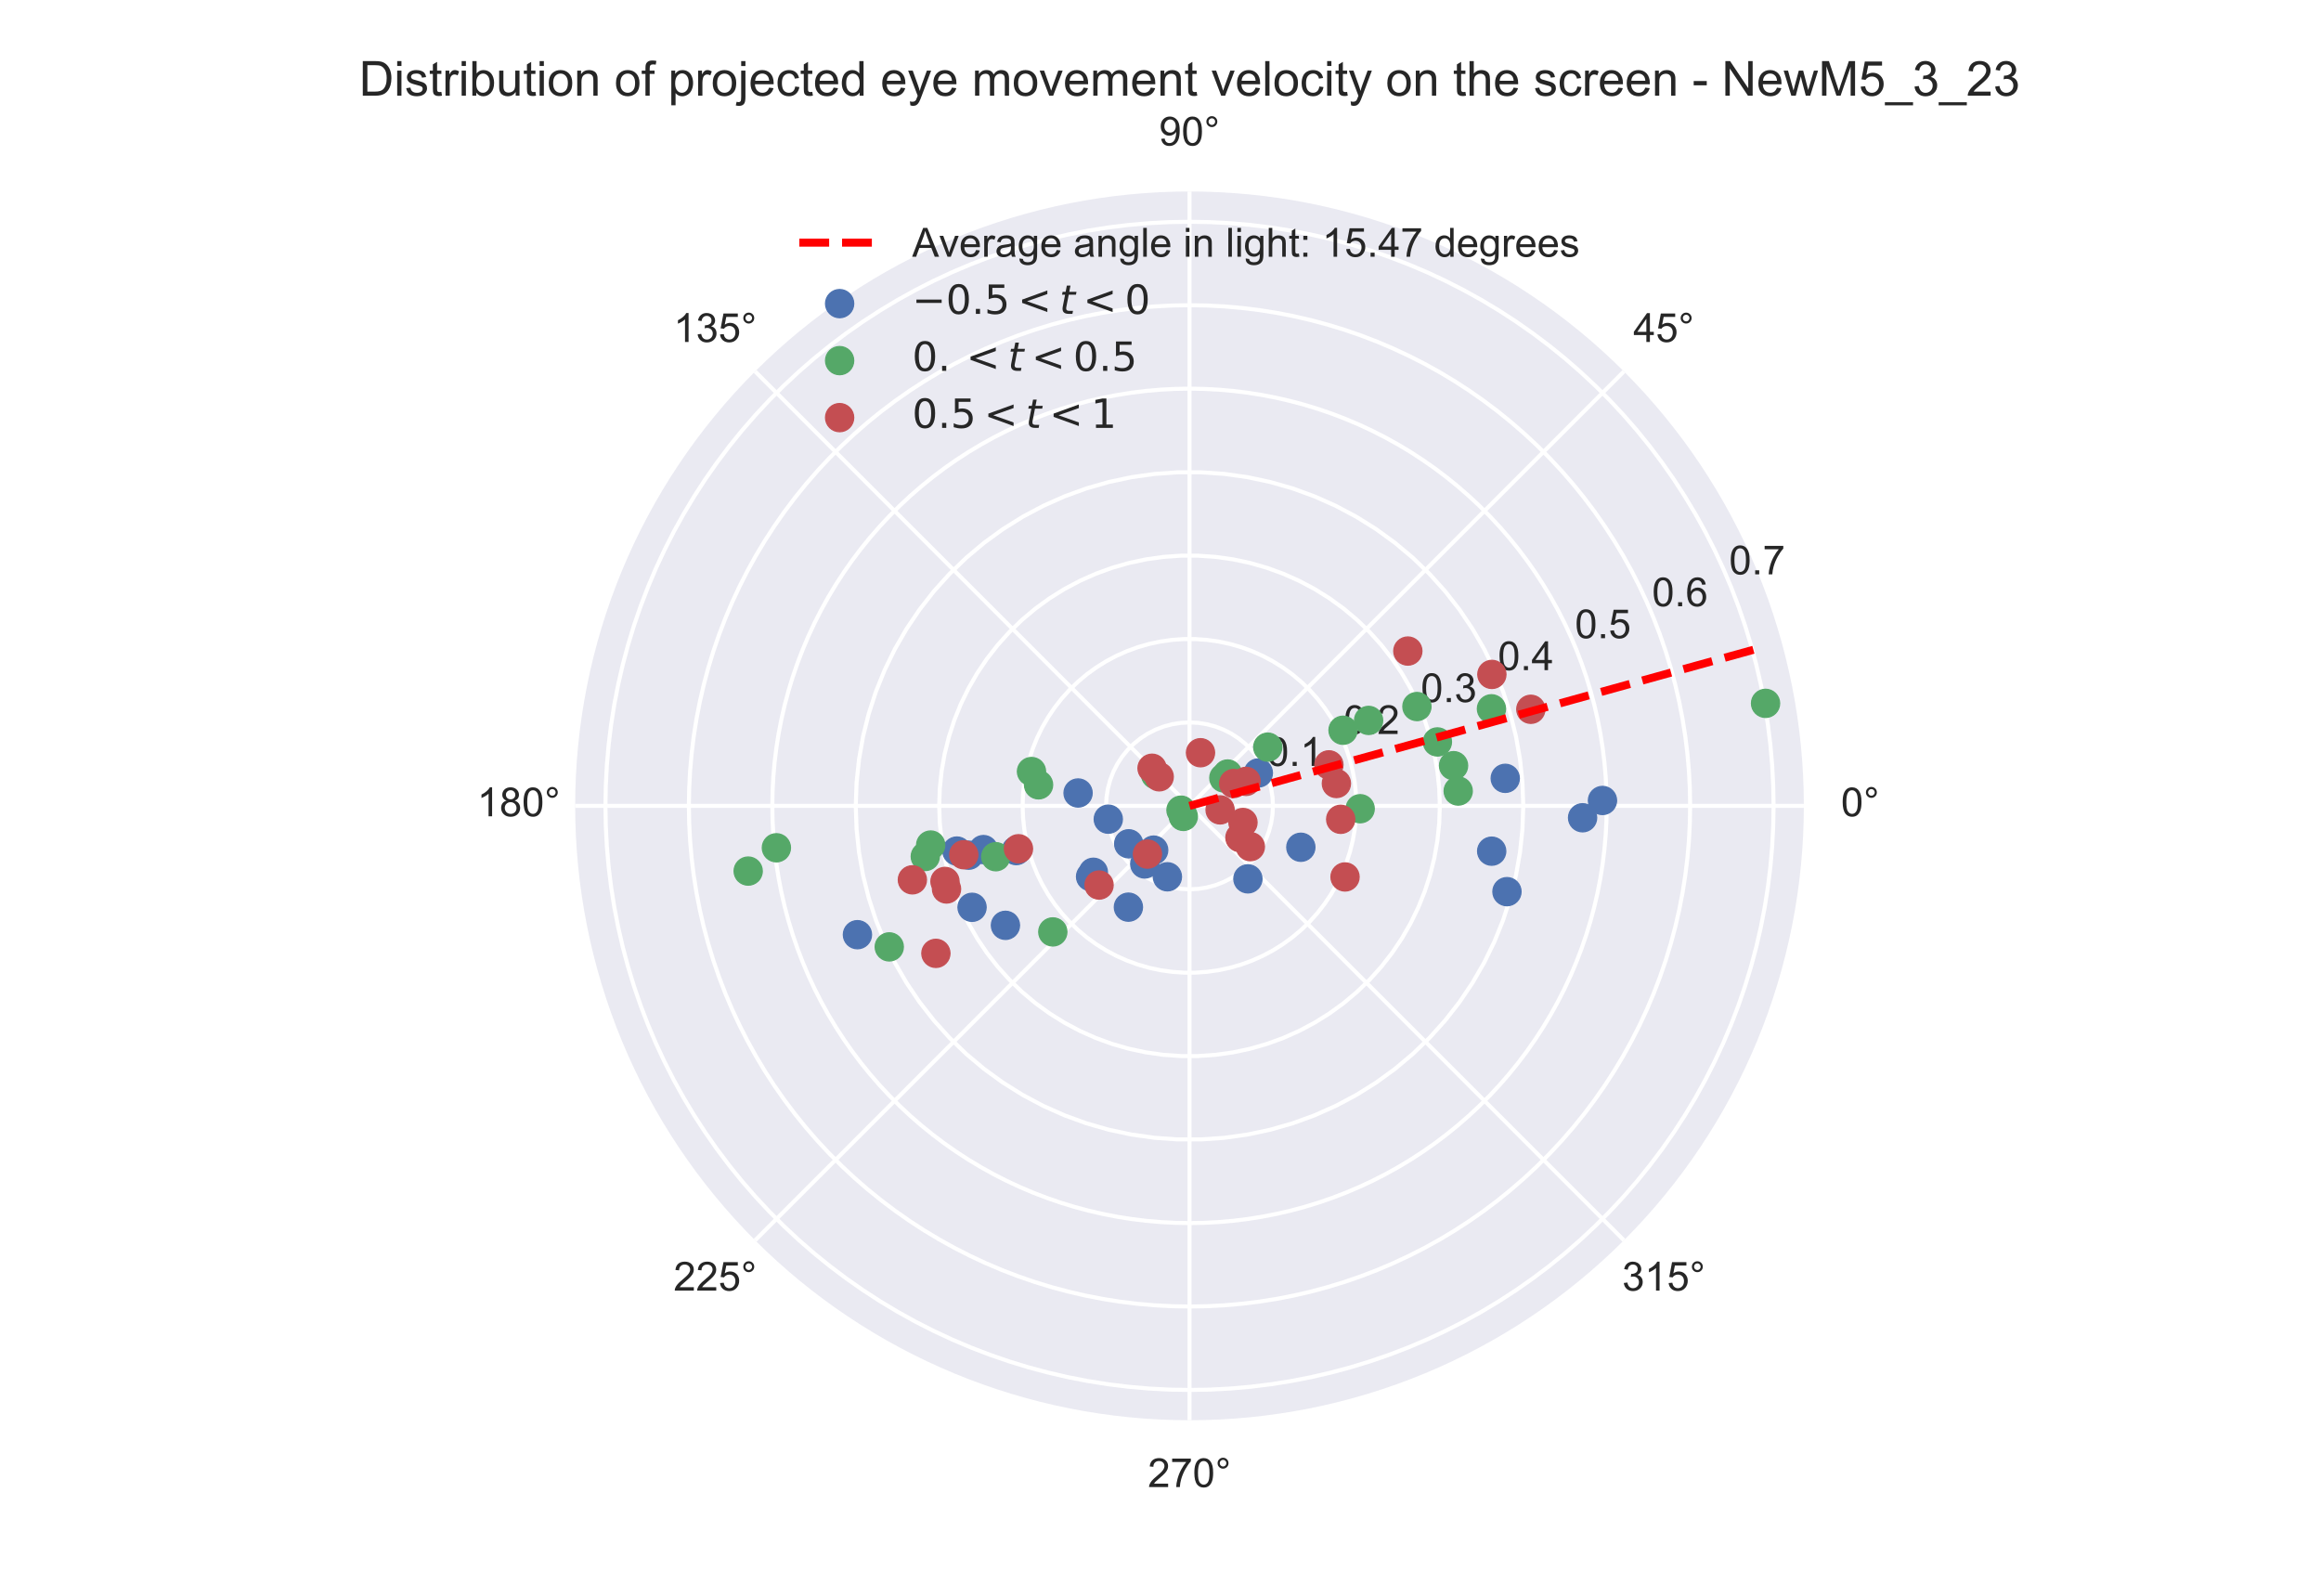 <?xml version="1.0" encoding="utf-8" standalone="no"?>
<!DOCTYPE svg PUBLIC "-//W3C//DTD SVG 1.1//EN"
  "http://www.w3.org/Graphics/SVG/1.1/DTD/svg11.dtd">
<!-- Created with matplotlib (https://matplotlib.org/) -->
<svg height="396pt" version="1.1" viewBox="0 0 576 396" width="576pt" xmlns="http://www.w3.org/2000/svg" xmlns:xlink="http://www.w3.org/1999/xlink">
 <defs>
  <style type="text/css">
*{stroke-linecap:butt;stroke-linejoin:round;}
  </style>
 </defs>
 <g id="figure_1">
  <g id="patch_1">
   <path d="M 0 396 
L 576 396 
L 576 0 
L 0 0 
z
" style="fill:#ffffff;"/>
  </g>
  <g id="axes_1">
   <g id="patch_2">
    <path d="M 447.66 199.98 
C 447.66 179.959 443.716 160.133 436.055 141.636 
C 428.393 123.139 417.162 106.331 403.005 92.174 
C 388.849 78.018 372.041 66.787 353.544 59.125 
C 335.047 51.464 315.221 47.52 295.2 47.52 
C 275.179 47.52 255.353 51.464 236.856 59.125 
C 218.359 66.787 201.551 78.018 187.394 92.174 
C 173.238 106.331 162.007 123.139 154.345 141.636 
C 146.684 160.133 142.74 179.959 142.74 199.98 
C 142.74 220.001 146.684 239.827 154.345 258.324 
C 162.007 276.821 173.238 293.629 187.394 307.786 
C 201.551 321.942 218.359 333.173 236.856 340.835 
C 255.353 348.496 275.179 352.44 295.2 352.44 
C 315.221 352.44 335.047 348.496 353.544 340.835 
C 372.041 333.173 388.849 321.942 403.005 307.786 
C 417.162 293.629 428.393 276.821 436.055 258.324 
C 443.716 239.827 447.66 220.001 447.66 199.98 
M 295.2 199.98 
C 295.2 199.98 295.2 199.98 295.2 199.98 
C 295.2 199.98 295.2 199.98 295.2 199.98 
C 295.2 199.98 295.2 199.98 295.2 199.98 
C 295.2 199.98 295.2 199.98 295.2 199.98 
C 295.2 199.98 295.2 199.98 295.2 199.98 
C 295.2 199.98 295.2 199.98 295.2 199.98 
C 295.2 199.98 295.2 199.98 295.2 199.98 
C 295.2 199.98 295.2 199.98 295.2 199.98 
C 295.2 199.98 295.2 199.98 295.2 199.98 
C 295.2 199.98 295.2 199.98 295.2 199.98 
C 295.2 199.98 295.2 199.98 295.2 199.98 
C 295.2 199.98 295.2 199.98 295.2 199.98 
C 295.2 199.98 295.2 199.98 295.2 199.98 
C 295.2 199.98 295.2 199.98 295.2 199.98 
C 295.2 199.98 295.2 199.98 295.2 199.98 
C 295.2 199.98 295.2 199.98 295.2 199.98 
M 447.66 199.98 
z
" style="fill:#eaeaf2;"/>
   </g>
   <g id="matplotlib.axis_1">
    <g id="xtick_1">
     <g id="line2d_1">
      <path clip-path="url(#p65cf7d4961)" d="M 295.2 199.98 
L 447.66 199.98 
" style="fill:none;stroke:#ffffff;stroke-linecap:round;"/>
     </g>
     <g id="text_1">
      <!-- 0° -->
      <defs>
       <path d="M 4.156 35.297 
Q 4.156 48 6.766 55.734 
Q 9.375 63.484 14.516 67.672 
Q 19.672 71.875 27.484 71.875 
Q 33.25 71.875 37.594 69.547 
Q 41.938 67.234 44.766 62.859 
Q 47.609 58.5 49.219 52.219 
Q 50.828 45.953 50.828 35.297 
Q 50.828 22.703 48.234 14.969 
Q 45.656 7.234 40.5 3 
Q 35.359 -1.219 27.484 -1.219 
Q 17.141 -1.219 11.234 6.203 
Q 4.156 15.141 4.156 35.297 
z
M 13.188 35.297 
Q 13.188 17.672 17.312 11.828 
Q 21.438 6 27.484 6 
Q 33.547 6 37.672 11.859 
Q 41.797 17.719 41.797 35.297 
Q 41.797 52.984 37.672 58.781 
Q 33.547 64.594 27.391 64.594 
Q 21.344 64.594 17.719 59.469 
Q 13.188 52.938 13.188 35.297 
z
" id="ArialMT-48"/>
       <path d="M 6.25 59.281 
Q 6.25 64.891 10.219 68.844 
Q 14.203 72.797 19.781 72.797 
Q 25.438 72.797 29.391 68.844 
Q 33.344 64.891 33.344 59.281 
Q 33.344 53.656 29.359 49.672 
Q 25.391 45.703 19.781 45.703 
Q 14.203 45.703 10.219 49.656 
Q 6.25 53.609 6.25 59.281 
z
M 11.578 59.281 
Q 11.578 55.859 13.984 53.438 
Q 16.406 51.031 19.828 51.031 
Q 23.188 51.031 25.609 53.438 
Q 28.031 55.859 28.031 59.281 
Q 28.031 62.703 25.609 65.109 
Q 23.188 67.531 19.828 67.531 
Q 16.406 67.531 13.984 65.109 
Q 11.578 62.703 11.578 59.281 
z
" id="ArialMT-176"/>
      </defs>
      <g style="fill:#262626;" transform="translate(456.88 202.565)scale(0.1 -0.1)">
       <use xlink:href="#ArialMT-48"/>
       <use x="55.615" xlink:href="#ArialMT-176"/>
      </g>
     </g>
    </g>
    <g id="xtick_2">
     <g id="line2d_2">
      <path clip-path="url(#p65cf7d4961)" d="M 295.2 199.98 
L 403.005 92.174 
" style="fill:none;stroke:#ffffff;stroke-linecap:round;"/>
     </g>
     <g id="text_2">
      <!-- 45° -->
      <defs>
       <path d="M 32.328 0 
L 32.328 17.141 
L 1.266 17.141 
L 1.266 25.203 
L 33.938 71.578 
L 41.109 71.578 
L 41.109 25.203 
L 50.781 25.203 
L 50.781 17.141 
L 41.109 17.141 
L 41.109 0 
z
M 32.328 25.203 
L 32.328 57.469 
L 9.906 25.203 
z
" id="ArialMT-52"/>
       <path d="M 4.156 18.75 
L 13.375 19.531 
Q 14.406 12.797 18.141 9.391 
Q 21.875 6 27.156 6 
Q 33.5 6 37.891 10.781 
Q 42.281 15.578 42.281 23.484 
Q 42.281 31 38.062 35.344 
Q 33.844 39.703 27 39.703 
Q 22.75 39.703 19.328 37.766 
Q 15.922 35.844 13.969 32.766 
L 5.719 33.844 
L 12.641 70.609 
L 48.25 70.609 
L 48.25 62.203 
L 19.672 62.203 
L 15.828 42.969 
Q 22.266 47.469 29.344 47.469 
Q 38.719 47.469 45.156 40.969 
Q 51.609 34.469 51.609 24.266 
Q 51.609 14.547 45.953 7.469 
Q 39.062 -1.219 27.156 -1.219 
Q 17.391 -1.219 11.203 4.25 
Q 5.031 9.719 4.156 18.75 
z
" id="ArialMT-53"/>
      </defs>
      <g style="fill:#262626;" transform="translate(405.345 84.86)scale(0.1 -0.1)">
       <use xlink:href="#ArialMT-52"/>
       <use x="55.615" xlink:href="#ArialMT-53"/>
       <use x="111.23" xlink:href="#ArialMT-176"/>
      </g>
     </g>
    </g>
    <g id="xtick_3">
     <g id="line2d_3">
      <path clip-path="url(#p65cf7d4961)" d="M 295.2 199.98 
L 295.2 47.52 
" style="fill:none;stroke:#ffffff;stroke-linecap:round;"/>
     </g>
     <g id="text_3">
      <!-- 90° -->
      <defs>
       <path d="M 5.469 16.547 
L 13.922 17.328 
Q 14.984 11.375 18.016 8.688 
Q 21.047 6 25.781 6 
Q 29.828 6 32.875 7.859 
Q 35.938 9.719 37.891 12.812 
Q 39.844 15.922 41.156 21.188 
Q 42.484 26.469 42.484 31.938 
Q 42.484 32.516 42.438 33.688 
Q 39.797 29.5 35.234 26.875 
Q 30.672 24.266 25.344 24.266 
Q 16.453 24.266 10.297 30.703 
Q 4.156 37.156 4.156 47.703 
Q 4.156 58.594 10.578 65.234 
Q 17 71.875 26.656 71.875 
Q 33.641 71.875 39.422 68.109 
Q 45.219 64.359 48.219 57.391 
Q 51.219 50.438 51.219 37.25 
Q 51.219 23.531 48.234 15.406 
Q 45.266 7.281 39.375 3.031 
Q 33.5 -1.219 25.594 -1.219 
Q 17.188 -1.219 11.859 3.438 
Q 6.547 8.109 5.469 16.547 
z
M 41.453 48.141 
Q 41.453 55.719 37.422 60.156 
Q 33.406 64.594 27.734 64.594 
Q 21.875 64.594 17.531 59.812 
Q 13.188 55.031 13.188 47.406 
Q 13.188 40.578 17.312 36.297 
Q 21.438 32.031 27.484 32.031 
Q 33.594 32.031 37.516 36.297 
Q 41.453 40.578 41.453 48.141 
z
" id="ArialMT-57"/>
      </defs>
      <g style="fill:#262626;" transform="translate(287.64 36.105)scale(0.1 -0.1)">
       <use xlink:href="#ArialMT-57"/>
       <use x="55.615" xlink:href="#ArialMT-48"/>
       <use x="111.23" xlink:href="#ArialMT-176"/>
      </g>
     </g>
    </g>
    <g id="xtick_4">
     <g id="line2d_4">
      <path clip-path="url(#p65cf7d4961)" d="M 295.2 199.98 
L 187.394 92.174 
" style="fill:none;stroke:#ffffff;stroke-linecap:round;"/>
     </g>
     <g id="text_4">
      <!-- 135° -->
      <defs>
       <path d="M 37.25 0 
L 28.469 0 
L 28.469 56 
Q 25.297 52.984 20.141 49.953 
Q 14.984 46.922 10.891 45.406 
L 10.891 53.906 
Q 18.266 57.375 23.781 62.297 
Q 29.297 67.234 31.594 71.875 
L 37.25 71.875 
z
" id="ArialMT-49"/>
       <path d="M 4.203 18.891 
L 12.984 20.062 
Q 14.5 12.594 18.141 9.297 
Q 21.781 6 27 6 
Q 33.203 6 37.469 10.297 
Q 41.75 14.594 41.75 20.953 
Q 41.75 27 37.797 30.922 
Q 33.844 34.859 27.734 34.859 
Q 25.25 34.859 21.531 33.891 
L 22.516 41.609 
Q 23.391 41.5 23.922 41.5 
Q 29.547 41.5 34.031 44.422 
Q 38.531 47.359 38.531 53.469 
Q 38.531 58.297 35.25 61.469 
Q 31.984 64.656 26.812 64.656 
Q 21.688 64.656 18.266 61.422 
Q 14.844 58.203 13.875 51.766 
L 5.078 53.328 
Q 6.688 62.156 12.391 67.016 
Q 18.109 71.875 26.609 71.875 
Q 32.469 71.875 37.391 69.359 
Q 42.328 66.844 44.938 62.5 
Q 47.562 58.156 47.562 53.266 
Q 47.562 48.641 45.062 44.828 
Q 42.578 41.016 37.703 38.766 
Q 44.047 37.312 47.562 32.688 
Q 51.078 28.078 51.078 21.141 
Q 51.078 11.766 44.234 5.25 
Q 37.406 -1.266 26.953 -1.266 
Q 17.531 -1.266 11.297 4.344 
Q 5.078 9.969 4.203 18.891 
z
" id="ArialMT-51"/>
      </defs>
      <g style="fill:#262626;" transform="translate(167.154 84.86)scale(0.1 -0.1)">
       <use xlink:href="#ArialMT-49"/>
       <use x="55.615" xlink:href="#ArialMT-51"/>
       <use x="111.23" xlink:href="#ArialMT-53"/>
       <use x="166.846" xlink:href="#ArialMT-176"/>
      </g>
     </g>
    </g>
    <g id="xtick_5">
     <g id="line2d_5">
      <path clip-path="url(#p65cf7d4961)" d="M 295.2 199.98 
L 142.74 199.98 
" style="fill:none;stroke:#ffffff;stroke-linecap:round;"/>
     </g>
     <g id="text_5">
      <!-- 180° -->
      <defs>
       <path d="M 17.672 38.812 
Q 12.203 40.828 9.562 44.531 
Q 6.938 48.25 6.938 53.422 
Q 6.938 61.234 12.547 66.547 
Q 18.172 71.875 27.484 71.875 
Q 36.859 71.875 42.578 66.422 
Q 48.297 60.984 48.297 53.172 
Q 48.297 48.188 45.672 44.5 
Q 43.062 40.828 37.75 38.812 
Q 44.344 36.672 47.781 31.875 
Q 51.219 27.094 51.219 20.453 
Q 51.219 11.281 44.719 5.031 
Q 38.234 -1.219 27.641 -1.219 
Q 17.047 -1.219 10.547 5.047 
Q 4.047 11.328 4.047 20.703 
Q 4.047 27.688 7.594 32.391 
Q 11.141 37.109 17.672 38.812 
z
M 15.922 53.719 
Q 15.922 48.641 19.188 45.406 
Q 22.469 42.188 27.688 42.188 
Q 32.766 42.188 36.016 45.375 
Q 39.266 48.578 39.266 53.219 
Q 39.266 58.062 35.906 61.359 
Q 32.562 64.656 27.594 64.656 
Q 22.562 64.656 19.234 61.422 
Q 15.922 58.203 15.922 53.719 
z
M 13.094 20.656 
Q 13.094 16.891 14.875 13.375 
Q 16.656 9.859 20.172 7.922 
Q 23.688 6 27.734 6 
Q 34.031 6 38.125 10.047 
Q 42.234 14.109 42.234 20.359 
Q 42.234 26.703 38.016 30.859 
Q 33.797 35.016 27.438 35.016 
Q 21.234 35.016 17.156 30.906 
Q 13.094 26.812 13.094 20.656 
z
" id="ArialMT-56"/>
      </defs>
      <g style="fill:#262626;" transform="translate(118.399 202.565)scale(0.1 -0.1)">
       <use xlink:href="#ArialMT-49"/>
       <use x="55.615" xlink:href="#ArialMT-56"/>
       <use x="111.23" xlink:href="#ArialMT-48"/>
       <use x="166.846" xlink:href="#ArialMT-176"/>
      </g>
     </g>
    </g>
    <g id="xtick_6">
     <g id="line2d_6">
      <path clip-path="url(#p65cf7d4961)" d="M 295.2 199.98 
L 187.394 307.786 
" style="fill:none;stroke:#ffffff;stroke-linecap:round;"/>
     </g>
     <g id="text_6">
      <!-- 225° -->
      <defs>
       <path d="M 50.344 8.453 
L 50.344 0 
L 3.031 0 
Q 2.938 3.172 4.047 6.109 
Q 5.859 10.938 9.828 15.625 
Q 13.812 20.312 21.344 26.469 
Q 33.016 36.031 37.109 41.625 
Q 41.219 47.219 41.219 52.203 
Q 41.219 57.422 37.469 61 
Q 33.734 64.594 27.734 64.594 
Q 21.391 64.594 17.578 60.781 
Q 13.766 56.984 13.719 50.25 
L 4.688 51.172 
Q 5.609 61.281 11.656 66.578 
Q 17.719 71.875 27.938 71.875 
Q 38.234 71.875 44.234 66.156 
Q 50.25 60.453 50.25 52 
Q 50.25 47.703 48.484 43.547 
Q 46.734 39.406 42.656 34.812 
Q 38.578 30.219 29.109 22.219 
Q 21.188 15.578 18.938 13.203 
Q 16.703 10.844 15.234 8.453 
z
" id="ArialMT-50"/>
      </defs>
      <g style="fill:#262626;" transform="translate(167.154 320.27)scale(0.1 -0.1)">
       <use xlink:href="#ArialMT-50"/>
       <use x="55.615" xlink:href="#ArialMT-50"/>
       <use x="111.23" xlink:href="#ArialMT-53"/>
       <use x="166.846" xlink:href="#ArialMT-176"/>
      </g>
     </g>
    </g>
    <g id="xtick_7">
     <g id="line2d_7">
      <path clip-path="url(#p65cf7d4961)" d="M 295.2 199.98 
L 295.2 352.44 
" style="fill:none;stroke:#ffffff;stroke-linecap:round;"/>
     </g>
     <g id="text_7">
      <!-- 270° -->
      <defs>
       <path d="M 4.734 62.203 
L 4.734 70.656 
L 51.078 70.656 
L 51.078 63.812 
Q 44.234 56.547 37.516 44.484 
Q 30.812 32.422 27.156 19.672 
Q 24.516 10.688 23.781 0 
L 14.75 0 
Q 14.891 8.453 18.062 20.406 
Q 21.234 32.375 27.172 43.484 
Q 33.109 54.594 39.797 62.203 
z
" id="ArialMT-55"/>
      </defs>
      <g style="fill:#262626;" transform="translate(284.859 369.025)scale(0.1 -0.1)">
       <use xlink:href="#ArialMT-50"/>
       <use x="55.615" xlink:href="#ArialMT-55"/>
       <use x="111.23" xlink:href="#ArialMT-48"/>
       <use x="166.846" xlink:href="#ArialMT-176"/>
      </g>
     </g>
    </g>
    <g id="xtick_8">
     <g id="line2d_8">
      <path clip-path="url(#p65cf7d4961)" d="M 295.2 199.98 
L 403.005 307.786 
" style="fill:none;stroke:#ffffff;stroke-linecap:round;"/>
     </g>
     <g id="text_8">
      <!-- 315° -->
      <g style="fill:#262626;" transform="translate(402.564 320.27)scale(0.1 -0.1)">
       <use xlink:href="#ArialMT-51"/>
       <use x="55.615" xlink:href="#ArialMT-49"/>
       <use x="111.23" xlink:href="#ArialMT-53"/>
       <use x="166.846" xlink:href="#ArialMT-176"/>
      </g>
     </g>
    </g>
   </g>
   <g id="matplotlib.axis_2">
    <g id="ytick_1">
     <g id="line2d_9">
      <path clip-path="url(#p65cf7d4961)" d="M 315.907 199.98 
L 315.793 197.816 
L 315.454 195.675 
L 314.893 193.581 
L 314.116 191.558 
L 313.132 189.627 
L 311.952 187.809 
L 310.588 186.125 
L 309.055 184.592 
L 307.371 183.228 
L 305.553 182.048 
L 303.622 181.064 
L 301.599 180.287 
L 299.505 179.726 
L 297.364 179.387 
L 295.2 179.273 
L 293.036 179.387 
L 290.895 179.726 
L 288.801 180.287 
L 286.778 181.064 
L 284.847 182.048 
L 283.029 183.228 
L 281.345 184.592 
L 279.812 186.125 
L 278.448 187.809 
L 277.268 189.627 
L 276.284 191.558 
L 275.507 193.581 
L 274.946 195.675 
L 274.607 197.816 
L 274.493 199.98 
L 274.607 202.144 
L 274.946 204.285 
L 275.507 206.379 
L 276.284 208.402 
L 277.268 210.333 
L 278.448 212.151 
L 279.812 213.835 
L 281.345 215.368 
L 283.029 216.732 
L 284.847 217.912 
L 286.778 218.896 
L 288.801 219.673 
L 290.895 220.234 
L 293.036 220.573 
L 295.2 220.687 
L 297.364 220.573 
L 299.505 220.234 
L 301.599 219.673 
L 303.622 218.896 
L 305.553 217.912 
L 307.371 216.732 
L 309.055 215.368 
L 310.588 213.835 
L 311.952 212.151 
L 313.132 210.333 
L 314.116 208.402 
L 314.893 206.379 
L 315.454 204.285 
L 315.793 202.144 
L 315.907 199.98 
L 315.907 199.98 
" style="fill:none;stroke:#ffffff;stroke-linecap:round;"/>
     </g>
     <g id="text_9">
      <!-- 0.1 -->
      <defs>
       <path d="M 9.078 0 
L 9.078 10.016 
L 19.094 10.016 
L 19.094 0 
z
" id="ArialMT-46"/>
      </defs>
      <g style="fill:#262626;" transform="translate(314.33 190.068)scale(0.1 -0.1)">
       <use xlink:href="#ArialMT-48"/>
       <use x="55.615" xlink:href="#ArialMT-46"/>
       <use x="83.398" xlink:href="#ArialMT-49"/>
      </g>
     </g>
    </g>
    <g id="ytick_2">
     <g id="line2d_10">
      <path clip-path="url(#p65cf7d4961)" d="M 336.613 199.98 
L 336.512 197.091 
L 336.21 194.216 
L 335.708 191.37 
L 335.009 188.565 
L 334.116 185.816 
L 333.033 183.136 
L 331.766 180.538 
L 330.32 178.034 
L 328.704 175.638 
L 326.924 173.36 
L 324.99 171.212 
L 322.911 169.204 
L 320.697 167.346 
L 318.358 165.647 
L 315.907 164.115 
L 313.354 162.758 
L 310.714 161.582 
L 307.997 160.594 
L 305.219 159.797 
L 302.391 159.196 
L 299.529 158.794 
L 296.645 158.592 
L 293.755 158.592 
L 290.871 158.794 
L 288.009 159.196 
L 285.181 159.797 
L 282.403 160.594 
L 279.686 161.582 
L 277.046 162.758 
L 274.493 164.115 
L 272.042 165.647 
L 269.703 167.346 
L 267.489 169.204 
L 265.41 171.212 
L 263.476 173.36 
L 261.696 175.638 
L 260.08 178.034 
L 258.634 180.538 
L 257.367 183.136 
L 256.284 185.816 
L 255.391 188.565 
L 254.692 191.37 
L 254.19 194.216 
L 253.888 197.091 
L 253.787 199.98 
L 253.888 202.869 
L 254.19 205.744 
L 254.692 208.59 
L 255.391 211.395 
L 256.284 214.144 
L 257.367 216.824 
L 258.634 219.422 
L 260.08 221.926 
L 261.696 224.322 
L 263.476 226.6 
L 265.41 228.748 
L 267.489 230.756 
L 269.703 232.614 
L 272.042 234.313 
L 274.493 235.845 
L 277.046 237.202 
L 279.686 238.378 
L 282.403 239.366 
L 285.181 240.163 
L 288.009 240.764 
L 290.871 241.166 
L 293.755 241.368 
L 296.645 241.368 
L 299.529 241.166 
L 302.391 240.764 
L 305.219 240.163 
L 307.997 239.366 
L 310.714 238.378 
L 313.354 237.202 
L 315.907 235.845 
L 318.358 234.313 
L 320.697 232.614 
L 322.911 230.756 
L 324.99 228.748 
L 326.924 226.6 
L 328.704 224.322 
L 330.32 221.926 
L 331.766 219.422 
L 333.033 216.824 
L 334.116 214.144 
L 335.009 211.395 
L 335.708 208.59 
L 336.21 205.744 
L 336.512 202.869 
L 336.613 199.98 
L 336.613 199.98 
" style="fill:none;stroke:#ffffff;stroke-linecap:round;"/>
     </g>
     <g id="text_10">
      <!-- 0.2 -->
      <g style="fill:#262626;" transform="translate(333.461 182.144)scale(0.1 -0.1)">
       <use xlink:href="#ArialMT-48"/>
       <use x="55.615" xlink:href="#ArialMT-46"/>
       <use x="83.398" xlink:href="#ArialMT-50"/>
      </g>
     </g>
    </g>
    <g id="ytick_3">
     <g id="line2d_11">
      <path clip-path="url(#p65cf7d4961)" d="M 357.32 199.98 
L 357.169 195.647 
L 356.715 191.335 
L 355.963 187.065 
L 354.914 182.857 
L 353.574 178.734 
L 351.949 174.714 
L 350.049 170.816 
L 347.881 167.061 
L 345.456 163.467 
L 342.787 160.05 
L 339.885 156.828 
L 336.766 153.816 
L 333.445 151.029 
L 329.937 148.48 
L 326.26 146.183 
L 322.432 144.147 
L 318.471 142.383 
L 314.396 140.9 
L 310.228 139.705 
L 305.987 138.804 
L 301.693 138.2 
L 297.368 137.898 
L 293.032 137.898 
L 288.707 138.2 
L 284.413 138.804 
L 280.172 139.705 
L 276.004 140.9 
L 271.929 142.383 
L 267.968 144.147 
L 264.14 146.183 
L 260.463 148.48 
L 256.955 151.029 
L 253.634 153.816 
L 250.515 156.828 
L 247.613 160.05 
L 244.944 163.467 
L 242.519 167.061 
L 240.351 170.816 
L 238.451 174.714 
L 236.826 178.734 
L 235.486 182.857 
L 234.437 187.065 
L 233.685 191.335 
L 233.231 195.647 
L 233.08 199.98 
L 233.231 204.313 
L 233.685 208.625 
L 234.437 212.895 
L 235.486 217.103 
L 236.826 221.226 
L 238.451 225.246 
L 240.351 229.144 
L 242.519 232.899 
L 244.944 236.493 
L 247.613 239.91 
L 250.515 243.132 
L 253.634 246.144 
L 256.955 248.931 
L 260.463 251.48 
L 264.14 253.777 
L 267.968 255.813 
L 271.929 257.577 
L 276.004 259.06 
L 280.172 260.255 
L 284.413 261.156 
L 288.707 261.76 
L 293.032 262.062 
L 297.368 262.062 
L 301.693 261.76 
L 305.987 261.156 
L 310.228 260.255 
L 314.396 259.06 
L 318.471 257.577 
L 322.432 255.813 
L 326.26 253.777 
L 329.937 251.48 
L 333.445 248.931 
L 336.766 246.144 
L 339.885 243.132 
L 342.787 239.91 
L 345.456 236.493 
L 347.881 232.899 
L 350.049 229.144 
L 351.949 225.246 
L 353.574 221.226 
L 354.914 217.103 
L 355.963 212.895 
L 356.715 208.625 
L 357.169 204.313 
L 357.32 199.98 
L 357.32 199.98 
" style="fill:none;stroke:#ffffff;stroke-linecap:round;"/>
     </g>
     <g id="text_11">
      <!-- 0.3 -->
      <g style="fill:#262626;" transform="translate(352.591 174.22)scale(0.1 -0.1)">
       <use xlink:href="#ArialMT-48"/>
       <use x="55.615" xlink:href="#ArialMT-46"/>
       <use x="83.398" xlink:href="#ArialMT-51"/>
      </g>
     </g>
    </g>
    <g id="ytick_4">
     <g id="line2d_12">
      <path clip-path="url(#p65cf7d4961)" d="M 378.027 199.98 
L 377.825 194.202 
L 377.221 188.453 
L 376.217 182.759 
L 374.818 177.15 
L 373.032 171.652 
L 370.866 166.291 
L 368.332 161.095 
L 365.441 156.089 
L 362.208 151.296 
L 358.649 146.74 
L 354.781 142.444 
L 350.622 138.428 
L 346.193 134.712 
L 341.516 131.314 
L 336.613 128.25 
L 331.509 125.536 
L 326.227 123.184 
L 320.795 121.207 
L 315.238 119.614 
L 309.583 118.412 
L 303.858 117.607 
L 298.091 117.204 
L 292.309 117.204 
L 286.542 117.607 
L 280.817 118.412 
L 275.162 119.614 
L 269.605 121.207 
L 264.173 123.184 
L 258.891 125.536 
L 253.787 128.25 
L 248.884 131.314 
L 244.207 134.712 
L 239.778 138.428 
L 235.619 142.444 
L 231.751 146.74 
L 228.192 151.296 
L 224.959 156.089 
L 222.068 161.095 
L 219.534 166.291 
L 217.368 171.652 
L 215.582 177.15 
L 214.183 182.759 
L 213.179 188.453 
L 212.575 194.202 
L 212.373 199.98 
L 212.575 205.758 
L 213.179 211.507 
L 214.183 217.201 
L 215.582 222.81 
L 217.368 228.308 
L 219.534 233.669 
L 222.068 238.865 
L 224.959 243.871 
L 228.192 248.664 
L 231.751 253.22 
L 235.619 257.516 
L 239.778 261.532 
L 244.207 265.248 
L 248.884 268.646 
L 253.787 271.71 
L 258.891 274.424 
L 264.173 276.776 
L 269.605 278.753 
L 275.162 280.346 
L 280.817 281.548 
L 286.542 282.353 
L 292.309 282.756 
L 298.091 282.756 
L 303.858 282.353 
L 309.583 281.548 
L 315.238 280.346 
L 320.795 278.753 
L 326.227 276.776 
L 331.509 274.424 
L 336.613 271.71 
L 341.516 268.646 
L 346.193 265.248 
L 350.622 261.532 
L 354.781 257.516 
L 358.649 253.22 
L 362.208 248.664 
L 365.441 243.871 
L 368.332 238.865 
L 370.866 233.669 
L 373.032 228.308 
L 374.818 222.81 
L 376.217 217.201 
L 377.221 211.507 
L 377.825 205.758 
L 378.027 199.98 
L 378.027 199.98 
" style="fill:none;stroke:#ffffff;stroke-linecap:round;"/>
     </g>
     <g id="text_12">
      <!-- 0.4 -->
      <g style="fill:#262626;" transform="translate(371.722 166.296)scale(0.1 -0.1)">
       <use xlink:href="#ArialMT-48"/>
       <use x="55.615" xlink:href="#ArialMT-46"/>
       <use x="83.398" xlink:href="#ArialMT-52"/>
      </g>
     </g>
    </g>
    <g id="ytick_5">
     <g id="line2d_13">
      <path clip-path="url(#p65cf7d4961)" d="M 398.733 199.98 
L 398.67 196.367 
L 398.481 192.758 
L 398.166 189.158 
L 397.726 185.571 
L 397.16 182.002 
L 396.471 178.454 
L 395.658 174.933 
L 394.723 171.442 
L 393.666 167.986 
L 392.489 164.57 
L 391.194 161.196 
L 389.782 157.869 
L 388.255 154.594 
L 386.614 151.374 
L 384.862 148.213 
L 383.001 145.116 
L 381.033 142.085 
L 378.96 139.125 
L 376.785 136.239 
L 374.511 133.43 
L 372.14 130.703 
L 369.676 128.06 
L 367.12 125.504 
L 364.477 123.04 
L 361.75 120.669 
L 358.941 118.395 
L 356.055 116.22 
L 353.095 114.147 
L 350.064 112.179 
L 346.967 110.318 
L 343.806 108.566 
L 340.586 106.925 
L 337.311 105.398 
L 333.984 103.986 
L 330.61 102.691 
L 327.194 101.514 
L 323.738 100.457 
L 320.247 99.522 
L 316.726 98.709 
L 313.178 98.02 
L 309.609 97.454 
L 306.022 97.014 
L 302.422 96.699 
L 298.813 96.51 
L 295.2 96.447 
L 291.587 96.51 
L 287.978 96.699 
L 284.378 97.014 
L 280.791 97.454 
L 277.222 98.02 
L 273.674 98.709 
L 270.153 99.522 
L 266.662 100.457 
L 263.206 101.514 
L 259.79 102.691 
L 256.416 103.986 
L 253.089 105.398 
L 249.814 106.925 
L 246.594 108.566 
L 243.433 110.318 
L 240.336 112.179 
L 237.305 114.147 
L 234.345 116.22 
L 231.459 118.395 
L 228.65 120.669 
L 225.923 123.04 
L 223.28 125.504 
L 220.724 128.06 
L 218.26 130.703 
L 215.889 133.43 
L 213.615 136.239 
L 211.44 139.125 
L 209.367 142.085 
L 207.399 145.116 
L 205.538 148.213 
L 203.786 151.374 
L 202.145 154.594 
L 200.618 157.869 
L 199.206 161.196 
L 197.911 164.57 
L 196.734 167.986 
L 195.677 171.442 
L 194.742 174.933 
L 193.929 178.454 
L 193.24 182.002 
L 192.674 185.571 
L 192.234 189.158 
L 191.919 192.758 
L 191.73 196.367 
L 191.667 199.98 
L 191.73 203.593 
L 191.919 207.202 
L 192.234 210.802 
L 192.674 214.389 
L 193.24 217.958 
L 193.929 221.506 
L 194.742 225.027 
L 195.677 228.518 
L 196.734 231.974 
L 197.911 235.39 
L 199.206 238.764 
L 200.618 242.091 
L 202.145 245.366 
L 203.786 248.586 
L 205.538 251.747 
L 207.399 254.844 
L 209.367 257.875 
L 211.44 260.835 
L 213.615 263.721 
L 215.889 266.53 
L 218.26 269.257 
L 220.724 271.9 
L 223.28 274.456 
L 225.923 276.92 
L 228.65 279.291 
L 231.459 281.565 
L 234.345 283.74 
L 237.305 285.813 
L 240.336 287.781 
L 243.433 289.642 
L 246.594 291.394 
L 249.814 293.035 
L 253.089 294.562 
L 256.416 295.974 
L 259.79 297.269 
L 263.206 298.446 
L 266.662 299.503 
L 270.153 300.438 
L 273.674 301.251 
L 277.222 301.94 
L 280.791 302.506 
L 284.378 302.946 
L 287.978 303.261 
L 291.587 303.45 
L 295.2 303.513 
L 298.813 303.45 
L 302.422 303.261 
L 306.022 302.946 
L 309.609 302.506 
L 313.178 301.94 
L 316.726 301.251 
L 320.247 300.438 
L 323.738 299.503 
L 327.194 298.446 
L 330.61 297.269 
L 333.984 295.974 
L 337.311 294.562 
L 340.586 293.035 
L 343.806 291.394 
L 346.967 289.642 
L 350.064 287.781 
L 353.095 285.813 
L 356.055 283.74 
L 358.941 281.565 
L 361.75 279.291 
L 364.477 276.92 
L 367.12 274.456 
L 369.676 271.9 
L 372.14 269.257 
L 374.511 266.53 
L 376.785 263.721 
L 378.96 260.835 
L 381.033 257.875 
L 383.001 254.844 
L 384.862 251.747 
L 386.614 248.586 
L 388.255 245.366 
L 389.782 242.091 
L 391.194 238.764 
L 392.489 235.39 
L 393.666 231.974 
L 394.723 228.518 
L 395.658 225.027 
L 396.471 221.506 
L 397.16 217.958 
L 397.726 214.389 
L 398.166 210.802 
L 398.481 207.202 
L 398.67 203.593 
L 398.733 199.98 
L 398.733 199.98 
" style="fill:none;stroke:#ffffff;stroke-linecap:round;"/>
     </g>
     <g id="text_13">
      <!-- 0.5 -->
      <g style="fill:#262626;" transform="translate(390.852 158.372)scale(0.1 -0.1)">
       <use xlink:href="#ArialMT-48"/>
       <use x="55.615" xlink:href="#ArialMT-46"/>
       <use x="83.398" xlink:href="#ArialMT-53"/>
      </g>
     </g>
    </g>
    <g id="ytick_6">
     <g id="line2d_14">
      <path clip-path="url(#p65cf7d4961)" d="M 419.44 199.98 
L 419.364 195.644 
L 419.137 191.313 
L 418.759 186.993 
L 418.231 182.689 
L 417.552 178.406 
L 416.725 174.149 
L 415.75 169.924 
L 414.627 165.735 
L 413.359 161.588 
L 411.947 157.487 
L 410.393 153.439 
L 408.699 149.447 
L 406.866 145.517 
L 404.897 141.653 
L 402.795 137.86 
L 400.561 134.143 
L 398.2 130.506 
L 395.712 126.954 
L 393.102 123.49 
L 390.373 120.12 
L 387.528 116.847 
L 384.571 113.676 
L 381.504 110.609 
L 378.333 107.652 
L 375.06 104.807 
L 371.69 102.078 
L 368.226 99.468 
L 364.674 96.98 
L 361.037 94.619 
L 357.32 92.385 
L 353.527 90.283 
L 349.663 88.314 
L 345.733 86.481 
L 341.741 84.787 
L 337.693 83.233 
L 333.592 81.821 
L 329.445 80.553 
L 325.256 79.43 
L 321.031 78.455 
L 316.774 77.628 
L 312.491 76.949 
L 308.187 76.421 
L 303.867 76.043 
L 299.536 75.816 
L 295.2 75.74 
L 290.864 75.816 
L 286.533 76.043 
L 282.213 76.421 
L 277.909 76.949 
L 273.626 77.628 
L 269.369 78.455 
L 265.144 79.43 
L 260.955 80.553 
L 256.808 81.821 
L 252.707 83.233 
L 248.659 84.787 
L 244.667 86.481 
L 240.737 88.314 
L 236.873 90.283 
L 233.08 92.385 
L 229.363 94.619 
L 225.726 96.98 
L 222.174 99.468 
L 218.71 102.078 
L 215.34 104.807 
L 212.067 107.652 
L 208.896 110.609 
L 205.829 113.676 
L 202.872 116.847 
L 200.027 120.12 
L 197.298 123.49 
L 194.688 126.954 
L 192.2 130.506 
L 189.839 134.143 
L 187.605 137.86 
L 185.503 141.653 
L 183.534 145.517 
L 181.701 149.447 
L 180.007 153.439 
L 178.453 157.487 
L 177.041 161.588 
L 175.773 165.735 
L 174.65 169.924 
L 173.675 174.149 
L 172.848 178.406 
L 172.169 182.689 
L 171.641 186.993 
L 171.263 191.313 
L 171.036 195.644 
L 170.96 199.98 
L 171.036 204.316 
L 171.263 208.647 
L 171.641 212.967 
L 172.169 217.271 
L 172.848 221.554 
L 173.675 225.811 
L 174.65 230.036 
L 175.773 234.225 
L 177.041 238.372 
L 178.453 242.473 
L 180.007 246.521 
L 181.701 250.513 
L 183.534 254.443 
L 185.503 258.307 
L 187.605 262.1 
L 189.839 265.817 
L 192.2 269.454 
L 194.688 273.006 
L 197.298 276.47 
L 200.027 279.84 
L 202.872 283.113 
L 205.829 286.284 
L 208.896 289.351 
L 212.067 292.308 
L 215.34 295.153 
L 218.71 297.882 
L 222.174 300.492 
L 225.726 302.98 
L 229.363 305.341 
L 233.08 307.575 
L 236.873 309.677 
L 240.737 311.646 
L 244.667 313.479 
L 248.659 315.173 
L 252.707 316.727 
L 256.808 318.139 
L 260.955 319.407 
L 265.144 320.53 
L 269.369 321.505 
L 273.626 322.332 
L 277.909 323.011 
L 282.213 323.539 
L 286.533 323.917 
L 290.864 324.144 
L 295.2 324.22 
L 299.536 324.144 
L 303.867 323.917 
L 308.187 323.539 
L 312.491 323.011 
L 316.774 322.332 
L 321.031 321.505 
L 325.256 320.53 
L 329.445 319.407 
L 333.592 318.139 
L 337.693 316.727 
L 341.741 315.173 
L 345.733 313.479 
L 349.663 311.646 
L 353.527 309.677 
L 357.32 307.575 
L 361.037 305.341 
L 364.674 302.98 
L 368.226 300.492 
L 371.69 297.882 
L 375.06 295.153 
L 378.333 292.308 
L 381.504 289.351 
L 384.571 286.284 
L 387.528 283.113 
L 390.373 279.84 
L 393.102 276.47 
L 395.712 273.006 
L 398.2 269.454 
L 400.561 265.817 
L 402.795 262.1 
L 404.897 258.307 
L 406.866 254.443 
L 408.699 250.513 
L 410.393 246.521 
L 411.947 242.473 
L 413.359 238.372 
L 414.627 234.225 
L 415.75 230.036 
L 416.725 225.811 
L 417.552 221.554 
L 418.231 217.271 
L 418.759 212.967 
L 419.137 208.647 
L 419.364 204.316 
L 419.44 199.98 
L 419.44 199.98 
" style="fill:none;stroke:#ffffff;stroke-linecap:round;"/>
     </g>
     <g id="text_14">
      <!-- 0.6 -->
      <defs>
       <path d="M 49.75 54.047 
L 41.016 53.375 
Q 39.844 58.547 37.703 60.891 
Q 34.125 64.656 28.906 64.656 
Q 24.703 64.656 21.531 62.312 
Q 17.391 59.281 14.984 53.469 
Q 12.594 47.656 12.5 36.922 
Q 15.672 41.75 20.266 44.094 
Q 24.859 46.438 29.891 46.438 
Q 38.672 46.438 44.844 39.969 
Q 51.031 33.5 51.031 23.25 
Q 51.031 16.5 48.125 10.719 
Q 45.219 4.938 40.141 1.859 
Q 35.062 -1.219 28.609 -1.219 
Q 17.625 -1.219 10.688 6.859 
Q 3.766 14.938 3.766 33.5 
Q 3.766 54.25 11.422 63.672 
Q 18.109 71.875 29.438 71.875 
Q 37.891 71.875 43.281 67.141 
Q 48.688 62.406 49.75 54.047 
z
M 13.875 23.188 
Q 13.875 18.656 15.797 14.5 
Q 17.719 10.359 21.188 8.172 
Q 24.656 6 28.469 6 
Q 34.031 6 38.031 10.484 
Q 42.047 14.984 42.047 22.703 
Q 42.047 30.125 38.078 34.391 
Q 34.125 38.672 28.125 38.672 
Q 22.172 38.672 18.016 34.391 
Q 13.875 30.125 13.875 23.188 
z
" id="ArialMT-54"/>
      </defs>
      <g style="fill:#262626;" transform="translate(409.983 150.448)scale(0.1 -0.1)">
       <use xlink:href="#ArialMT-48"/>
       <use x="55.615" xlink:href="#ArialMT-46"/>
       <use x="83.398" xlink:href="#ArialMT-54"/>
      </g>
     </g>
    </g>
    <g id="ytick_7">
     <g id="line2d_15">
      <path clip-path="url(#p65cf7d4961)" d="M 440.147 199.98 
L 440.058 194.921 
L 439.794 189.869 
L 439.353 184.829 
L 438.736 179.807 
L 437.945 174.81 
L 436.979 169.844 
L 435.841 164.914 
L 434.532 160.027 
L 433.052 155.189 
L 431.405 150.405 
L 429.592 145.682 
L 427.615 141.025 
L 425.477 136.44 
L 423.18 131.932 
L 420.727 127.507 
L 418.122 123.17 
L 415.366 118.927 
L 412.464 114.783 
L 409.42 110.742 
L 406.236 106.81 
L 402.916 102.992 
L 399.466 99.292 
L 395.888 95.714 
L 392.188 92.264 
L 388.37 88.944 
L 384.438 85.76 
L 380.397 82.716 
L 376.253 79.814 
L 372.01 77.058 
L 367.673 74.453 
L 363.248 72 
L 358.74 69.703 
L 354.155 67.565 
L 349.498 65.588 
L 344.775 63.775 
L 339.991 62.128 
L 335.153 60.648 
L 330.266 59.339 
L 325.336 58.201 
L 320.37 57.235 
L 315.373 56.444 
L 310.351 55.827 
L 305.311 55.386 
L 300.259 55.122 
L 295.2 55.033 
L 290.141 55.122 
L 285.089 55.386 
L 280.049 55.827 
L 275.027 56.444 
L 270.03 57.235 
L 265.064 58.201 
L 260.134 59.339 
L 255.247 60.648 
L 250.409 62.128 
L 245.625 63.775 
L 240.902 65.588 
L 236.245 67.565 
L 231.66 69.703 
L 227.152 72 
L 222.727 74.453 
L 218.39 77.058 
L 214.147 79.814 
L 210.003 82.716 
L 205.962 85.76 
L 202.03 88.944 
L 198.212 92.264 
L 194.512 95.714 
L 190.934 99.292 
L 187.484 102.992 
L 184.164 106.81 
L 180.98 110.742 
L 177.936 114.783 
L 175.034 118.927 
L 172.278 123.17 
L 169.673 127.507 
L 167.22 131.932 
L 164.923 136.44 
L 162.785 141.025 
L 160.808 145.682 
L 158.995 150.405 
L 157.348 155.189 
L 155.868 160.027 
L 154.559 164.914 
L 153.421 169.844 
L 152.455 174.81 
L 151.664 179.807 
L 151.047 184.829 
L 150.606 189.869 
L 150.342 194.921 
L 150.253 199.98 
L 150.342 205.039 
L 150.606 210.091 
L 151.047 215.131 
L 151.664 220.153 
L 152.455 225.15 
L 153.421 230.116 
L 154.559 235.046 
L 155.868 239.933 
L 157.348 244.771 
L 158.995 249.555 
L 160.808 254.278 
L 162.785 258.935 
L 164.923 263.52 
L 167.22 268.028 
L 169.673 272.453 
L 172.278 276.79 
L 175.034 281.033 
L 177.936 285.177 
L 180.98 289.218 
L 184.164 293.15 
L 187.484 296.968 
L 190.934 300.668 
L 194.512 304.246 
L 198.212 307.696 
L 202.03 311.016 
L 205.962 314.2 
L 210.003 317.244 
L 214.147 320.146 
L 218.39 322.902 
L 222.727 325.507 
L 227.152 327.96 
L 231.66 330.257 
L 236.245 332.395 
L 240.902 334.372 
L 245.625 336.185 
L 250.409 337.832 
L 255.247 339.312 
L 260.134 340.621 
L 265.064 341.759 
L 270.03 342.725 
L 275.027 343.516 
L 280.049 344.133 
L 285.089 344.574 
L 290.141 344.838 
L 295.2 344.927 
L 300.259 344.838 
L 305.311 344.574 
L 310.351 344.133 
L 315.373 343.516 
L 320.37 342.725 
L 325.336 341.759 
L 330.266 340.621 
L 335.153 339.312 
L 339.991 337.832 
L 344.775 336.185 
L 349.498 334.372 
L 354.155 332.395 
L 358.74 330.257 
L 363.248 327.96 
L 367.673 325.507 
L 372.01 322.902 
L 376.253 320.146 
L 380.397 317.244 
L 384.438 314.2 
L 388.37 311.016 
L 392.188 307.696 
L 395.888 304.246 
L 399.466 300.668 
L 402.916 296.968 
L 406.236 293.15 
L 409.42 289.218 
L 412.464 285.177 
L 415.366 281.033 
L 418.122 276.79 
L 420.727 272.453 
L 423.18 268.028 
L 425.477 263.52 
L 427.615 258.935 
L 429.592 254.278 
L 431.405 249.555 
L 433.052 244.771 
L 434.532 239.933 
L 435.841 235.046 
L 436.979 230.116 
L 437.945 225.15 
L 438.736 220.153 
L 439.353 215.131 
L 439.794 210.091 
L 440.058 205.039 
L 440.147 199.98 
L 440.147 199.98 
" style="fill:none;stroke:#ffffff;stroke-linecap:round;"/>
     </g>
     <g id="text_15">
      <!-- 0.7 -->
      <g style="fill:#262626;" transform="translate(429.113 142.524)scale(0.1 -0.1)">
       <use xlink:href="#ArialMT-48"/>
       <use x="55.615" xlink:href="#ArialMT-46"/>
       <use x="83.398" xlink:href="#ArialMT-55"/>
      </g>
     </g>
    </g>
   </g>
   <g id="PathCollection_1">
    <defs>
     <path d="M 0 3.5 
C 0.928 3.5 1.819 3.131 2.475 2.475 
C 3.131 1.819 3.5 0.928 3.5 0 
C 3.5 -0.928 3.131 -1.819 2.475 -2.475 
C 1.819 -3.131 0.928 -3.5 0 -3.5 
C -0.928 -3.5 -1.819 -3.131 -2.475 -2.475 
C -3.131 -1.819 -3.5 -0.928 -3.5 0 
C -3.5 0.928 -3.131 1.819 -2.475 2.475 
C -1.819 3.131 -0.928 3.5 0 3.5 
z
" id="m647601ed58" style="stroke:#4c72b0;stroke-width:0.3;"/>
    </defs>
    <g clip-path="url(#p65cf7d4961)">
     <use style="fill:#4c72b0;stroke:#4c72b0;stroke-width:0.3;" x="312.281" xlink:href="#m647601ed58" y="191.816"/>
     <use style="fill:#4c72b0;stroke:#4c72b0;stroke-width:0.3;" x="267.546" xlink:href="#m647601ed58" y="196.787"/>
     <use style="fill:#4c72b0;stroke:#4c72b0;stroke-width:0.3;" x="237.473" xlink:href="#m647601ed58" y="211.194"/>
     <use style="fill:#4c72b0;stroke:#4c72b0;stroke-width:0.3;" x="284.094" xlink:href="#m647601ed58" y="214.4"/>
     <use style="fill:#4c72b0;stroke:#4c72b0;stroke-width:0.3;" x="392.748" xlink:href="#m647601ed58" y="202.933"/>
     <use style="fill:#4c72b0;stroke:#4c72b0;stroke-width:0.3;" x="373.556" xlink:href="#m647601ed58" y="193.149"/>
     <use style="fill:#4c72b0;stroke:#4c72b0;stroke-width:0.3;" x="275.043" xlink:href="#m647601ed58" y="203.285"/>
     <use style="fill:#4c72b0;stroke:#4c72b0;stroke-width:0.3;" x="240.411" xlink:href="#m647601ed58" y="212.217"/>
     <use style="fill:#4c72b0;stroke:#4c72b0;stroke-width:0.3;" x="270.649" xlink:href="#m647601ed58" y="217.541"/>
     <use style="fill:#4c72b0;stroke:#4c72b0;stroke-width:0.3;" x="309.691" xlink:href="#m647601ed58" y="218.092"/>
     <use style="fill:#4c72b0;stroke:#4c72b0;stroke-width:0.3;" x="280.035" xlink:href="#m647601ed58" y="225.117"/>
     <use style="fill:#4c72b0;stroke:#4c72b0;stroke-width:0.3;" x="322.829" xlink:href="#m647601ed58" y="210.252"/>
     <use style="fill:#4c72b0;stroke:#4c72b0;stroke-width:0.3;" x="289.712" xlink:href="#m647601ed58" y="217.582"/>
     <use style="fill:#4c72b0;stroke:#4c72b0;stroke-width:0.3;" x="373.982" xlink:href="#m647601ed58" y="221.271"/>
     <use style="fill:#4c72b0;stroke:#4c72b0;stroke-width:0.3;" x="370.189" xlink:href="#m647601ed58" y="211.225"/>
     <use style="fill:#4c72b0;stroke:#4c72b0;stroke-width:0.3;" x="241.235" xlink:href="#m647601ed58" y="225.155"/>
     <use style="fill:#4c72b0;stroke:#4c72b0;stroke-width:0.3;" x="212.789" xlink:href="#m647601ed58" y="231.949"/>
     <use style="fill:#4c72b0;stroke:#4c72b0;stroke-width:0.3;" x="249.52" xlink:href="#m647601ed58" y="229.628"/>
     <use style="fill:#4c72b0;stroke:#4c72b0;stroke-width:0.3;" x="397.685" xlink:href="#m647601ed58" y="198.643"/>
     <use style="fill:#4c72b0;stroke:#4c72b0;stroke-width:0.3;" x="244.051" xlink:href="#m647601ed58" y="210.829"/>
     <use style="fill:#4c72b0;stroke:#4c72b0;stroke-width:0.3;" x="271.339" xlink:href="#m647601ed58" y="216.459"/>
     <use style="fill:#4c72b0;stroke:#4c72b0;stroke-width:0.3;" x="286.309" xlink:href="#m647601ed58" y="210.962"/>
     <use style="fill:#4c72b0;stroke:#4c72b0;stroke-width:0.3;" x="280.108" xlink:href="#m647601ed58" y="209.391"/>
     <use style="fill:#4c72b0;stroke:#4c72b0;stroke-width:0.3;" x="252.195" xlink:href="#m647601ed58" y="211.078"/>
    </g>
   </g>
   <g id="PathCollection_2">
    <defs>
     <path d="M 0 3.5 
C 0.928 3.5 1.819 3.131 2.475 2.475 
C 3.131 1.819 3.5 0.928 3.5 0 
C 3.5 -0.928 3.131 -1.819 2.475 -2.475 
C 1.819 -3.131 0.928 -3.5 0 -3.5 
C -0.928 -3.5 -1.819 -3.131 -2.475 -2.475 
C -3.131 -1.819 -3.5 -0.928 -3.5 0 
C -3.5 0.928 -3.131 1.819 -2.475 2.475 
C -1.819 3.131 -0.928 3.5 0 3.5 
z
" id="m09aacb9d07" style="stroke:#55a868;stroke-width:0.3;"/>
    </defs>
    <g clip-path="url(#p65cf7d4961)">
     <use style="fill:#55a868;stroke:#55a868;stroke-width:0.3;" x="247.117" xlink:href="#m09aacb9d07" y="212.598"/>
     <use style="fill:#55a868;stroke:#55a868;stroke-width:0.3;" x="220.688" xlink:href="#m09aacb9d07" y="234.977"/>
     <use style="fill:#55a868;stroke:#55a868;stroke-width:0.3;" x="261.275" xlink:href="#m09aacb9d07" y="231.26"/>
     <use style="fill:#55a868;stroke:#55a868;stroke-width:0.3;" x="361.88" xlink:href="#m09aacb9d07" y="196.303"/>
     <use style="fill:#55a868;stroke:#55a868;stroke-width:0.3;" x="333.299" xlink:href="#m09aacb9d07" y="181.217"/>
     <use style="fill:#55a868;stroke:#55a868;stroke-width:0.3;" x="286.772" xlink:href="#m09aacb9d07" y="192.223"/>
     <use style="fill:#55a868;stroke:#55a868;stroke-width:0.3;" x="303.721" xlink:href="#m09aacb9d07" y="193.045"/>
     <use style="fill:#55a868;stroke:#55a868;stroke-width:0.3;" x="438.155" xlink:href="#m09aacb9d07" y="174.544"/>
     <use style="fill:#55a868;stroke:#55a868;stroke-width:0.3;" x="185.675" xlink:href="#m09aacb9d07" y="216.166"/>
     <use style="fill:#55a868;stroke:#55a868;stroke-width:0.3;" x="293.665" xlink:href="#m09aacb9d07" y="202.597"/>
     <use style="fill:#55a868;stroke:#55a868;stroke-width:0.3;" x="229.627" xlink:href="#m09aacb9d07" y="212.542"/>
     <use style="fill:#55a868;stroke:#55a868;stroke-width:0.3;" x="337.553" xlink:href="#m09aacb9d07" y="200.69"/>
     <use style="fill:#55a868;stroke:#55a868;stroke-width:0.3;" x="314.624" xlink:href="#m09aacb9d07" y="185.411"/>
     <use style="fill:#55a868;stroke:#55a868;stroke-width:0.3;" x="304.658" xlink:href="#m09aacb9d07" y="192.075"/>
     <use style="fill:#55a868;stroke:#55a868;stroke-width:0.3;" x="370.132" xlink:href="#m09aacb9d07" y="175.896"/>
     <use style="fill:#55a868;stroke:#55a868;stroke-width:0.3;" x="255.982" xlink:href="#m09aacb9d07" y="191.459"/>
     <use style="fill:#55a868;stroke:#55a868;stroke-width:0.3;" x="339.643" xlink:href="#m09aacb9d07" y="178.777"/>
     <use style="fill:#55a868;stroke:#55a868;stroke-width:0.3;" x="192.676" xlink:href="#m09aacb9d07" y="210.381"/>
     <use style="fill:#55a868;stroke:#55a868;stroke-width:0.3;" x="293.086" xlink:href="#m09aacb9d07" y="201.045"/>
     <use style="fill:#55a868;stroke:#55a868;stroke-width:0.3;" x="257.739" xlink:href="#m09aacb9d07" y="194.759"/>
     <use style="fill:#55a868;stroke:#55a868;stroke-width:0.3;" x="230.965" xlink:href="#m09aacb9d07" y="209.703"/>
     <use style="fill:#55a868;stroke:#55a868;stroke-width:0.3;" x="360.731" xlink:href="#m09aacb9d07" y="190.007"/>
     <use style="fill:#55a868;stroke:#55a868;stroke-width:0.3;" x="356.719" xlink:href="#m09aacb9d07" y="184.114"/>
     <use style="fill:#55a868;stroke:#55a868;stroke-width:0.3;" x="351.634" xlink:href="#m09aacb9d07" y="175.333"/>
    </g>
   </g>
   <g id="PathCollection_3">
    <defs>
     <path d="M 0 3.5 
C 0.928 3.5 1.819 3.131 2.475 2.475 
C 3.131 1.819 3.5 0.928 3.5 0 
C 3.5 -0.928 3.131 -1.819 2.475 -2.475 
C 1.819 -3.131 0.928 -3.5 0 -3.5 
C -0.928 -3.5 -1.819 -3.131 -2.475 -2.475 
C -3.131 -1.819 -3.5 -0.928 -3.5 0 
C -3.5 0.928 -3.131 1.819 -2.475 2.475 
C -1.819 3.131 -0.928 3.5 0 3.5 
z
" id="m5eced9ad74" style="stroke:#c44e52;stroke-width:0.3;"/>
    </defs>
    <g clip-path="url(#p65cf7d4961)">
     <use style="fill:#c44e52;stroke:#c44e52;stroke-width:0.3;" x="252.752" xlink:href="#m5eced9ad74" y="210.624"/>
     <use style="fill:#c44e52;stroke:#c44e52;stroke-width:0.3;" x="307.714" xlink:href="#m5eced9ad74" y="207.865"/>
     <use style="fill:#c44e52;stroke:#c44e52;stroke-width:0.3;" x="331.65" xlink:href="#m5eced9ad74" y="194.433"/>
     <use style="fill:#c44e52;stroke:#c44e52;stroke-width:0.3;" x="234.897" xlink:href="#m5eced9ad74" y="220.606"/>
     <use style="fill:#c44e52;stroke:#c44e52;stroke-width:0.3;" x="232.259" xlink:href="#m5eced9ad74" y="236.583"/>
     <use style="fill:#c44e52;stroke:#c44e52;stroke-width:0.3;" x="333.797" xlink:href="#m5eced9ad74" y="217.622"/>
     <use style="fill:#c44e52;stroke:#c44e52;stroke-width:0.3;" x="284.763" xlink:href="#m5eced9ad74" y="211.947"/>
     <use style="fill:#c44e52;stroke:#c44e52;stroke-width:0.3;" x="234.515" xlink:href="#m5eced9ad74" y="218.734"/>
     <use style="fill:#c44e52;stroke:#c44e52;stroke-width:0.3;" x="310.299" xlink:href="#m5eced9ad74" y="210.102"/>
     <use style="fill:#c44e52;stroke:#c44e52;stroke-width:0.3;" x="329.796" xlink:href="#m5eced9ad74" y="189.804"/>
     <use style="fill:#c44e52;stroke:#c44e52;stroke-width:0.3;" x="297.928" xlink:href="#m5eced9ad74" y="186.794"/>
     <use style="fill:#c44e52;stroke:#c44e52;stroke-width:0.3;" x="239.178" xlink:href="#m5eced9ad74" y="212.107"/>
     <use style="fill:#c44e52;stroke:#c44e52;stroke-width:0.3;" x="332.72" xlink:href="#m5eced9ad74" y="203.317"/>
     <use style="fill:#c44e52;stroke:#c44e52;stroke-width:0.3;" x="379.905" xlink:href="#m5eced9ad74" y="176.016"/>
     <use style="fill:#c44e52;stroke:#c44e52;stroke-width:0.3;" x="285.903" xlink:href="#m5eced9ad74" y="190.644"/>
     <use style="fill:#c44e52;stroke:#c44e52;stroke-width:0.3;" x="309.231" xlink:href="#m5eced9ad74" y="193.908"/>
     <use style="fill:#c44e52;stroke:#c44e52;stroke-width:0.3;" x="226.425" xlink:href="#m5eced9ad74" y="218.336"/>
     <use style="fill:#c44e52;stroke:#c44e52;stroke-width:0.3;" x="272.755" xlink:href="#m5eced9ad74" y="219.629"/>
     <use style="fill:#c44e52;stroke:#c44e52;stroke-width:0.3;" x="306.168" xlink:href="#m5eced9ad74" y="194.434"/>
     <use style="fill:#c44e52;stroke:#c44e52;stroke-width:0.3;" x="308.469" xlink:href="#m5eced9ad74" y="204.108"/>
     <use style="fill:#c44e52;stroke:#c44e52;stroke-width:0.3;" x="302.792" xlink:href="#m5eced9ad74" y="200.979"/>
     <use style="fill:#c44e52;stroke:#c44e52;stroke-width:0.3;" x="287.681" xlink:href="#m5eced9ad74" y="192.77"/>
     <use style="fill:#c44e52;stroke:#c44e52;stroke-width:0.3;" x="370.238" xlink:href="#m5eced9ad74" y="167.36"/>
     <use style="fill:#c44e52;stroke:#c44e52;stroke-width:0.3;" x="349.383" xlink:href="#m5eced9ad74" y="161.564"/>
    </g>
   </g>
   <g id="line2d_16">
    <path clip-path="url(#p65cf7d4961)" d="M 295.2 199.98 
L 435.139 161.249 
" style="fill:none;stroke:#ff0000;stroke-dasharray:7.4,3.2;stroke-dashoffset:0;stroke-width:2;"/>
   </g>
   <g id="patch_3">
    <path d="M 447.66 199.98 
C 447.66 179.959 443.716 160.133 436.055 141.636 
C 428.393 123.139 417.162 106.331 403.005 92.174 
C 388.849 78.018 372.041 66.787 353.544 59.125 
C 335.047 51.464 315.221 47.52 295.2 47.52 
C 275.179 47.52 255.353 51.464 236.856 59.125 
C 218.359 66.787 201.551 78.018 187.394 92.174 
C 173.238 106.331 162.007 123.139 154.345 141.636 
C 146.684 160.133 142.74 179.959 142.74 199.98 
C 142.74 220.001 146.684 239.827 154.345 258.324 
C 162.007 276.821 173.238 293.629 187.394 307.786 
C 201.551 321.942 218.359 333.173 236.856 340.835 
C 255.353 348.496 275.179 352.44 295.2 352.44 
C 315.221 352.44 335.047 348.496 353.544 340.835 
C 372.041 333.173 388.849 321.942 403.005 307.786 
C 417.162 293.629 428.393 276.821 436.055 258.324 
C 443.716 239.827 447.66 220.001 447.66 199.98 
" style="fill:none;"/>
   </g>
   <g id="text_16">
    <!-- Distribution of projected eye movement velocity on the screen - NewM5_3_23 -->
    <defs>
     <path d="M 7.719 0 
L 7.719 71.578 
L 32.375 71.578 
Q 40.719 71.578 45.125 70.562 
Q 51.266 69.141 55.609 65.438 
Q 61.281 60.641 64.078 53.188 
Q 66.891 45.75 66.891 36.188 
Q 66.891 28.031 64.984 21.734 
Q 63.094 15.438 60.109 11.297 
Q 57.125 7.172 53.578 4.797 
Q 50.047 2.438 45.047 1.219 
Q 40.047 0 33.547 0 
z
M 17.188 8.453 
L 32.469 8.453 
Q 39.547 8.453 43.578 9.766 
Q 47.609 11.078 50 13.484 
Q 53.375 16.844 55.25 22.531 
Q 57.125 28.219 57.125 36.328 
Q 57.125 47.562 53.438 53.594 
Q 49.75 59.625 44.484 61.672 
Q 40.672 63.141 32.234 63.141 
L 17.188 63.141 
z
" id="ArialMT-68"/>
     <path d="M 6.641 61.469 
L 6.641 71.578 
L 15.438 71.578 
L 15.438 61.469 
z
M 6.641 0 
L 6.641 51.859 
L 15.438 51.859 
L 15.438 0 
z
" id="ArialMT-105"/>
     <path d="M 3.078 15.484 
L 11.766 16.844 
Q 12.5 11.625 15.844 8.844 
Q 19.188 6.062 25.203 6.062 
Q 31.25 6.062 34.172 8.516 
Q 37.109 10.984 37.109 14.312 
Q 37.109 17.281 34.516 19 
Q 32.719 20.172 25.531 21.969 
Q 15.875 24.422 12.141 26.203 
Q 8.406 27.984 6.469 31.125 
Q 4.547 34.281 4.547 38.094 
Q 4.547 41.547 6.125 44.5 
Q 7.719 47.469 10.453 49.422 
Q 12.5 50.922 16.031 51.969 
Q 19.578 53.031 23.641 53.031 
Q 29.734 53.031 34.344 51.266 
Q 38.969 49.516 41.156 46.5 
Q 43.359 43.5 44.188 38.484 
L 35.594 37.312 
Q 35.016 41.312 32.203 43.547 
Q 29.391 45.797 24.266 45.797 
Q 18.219 45.797 15.625 43.797 
Q 13.031 41.797 13.031 39.109 
Q 13.031 37.406 14.109 36.031 
Q 15.188 34.625 17.484 33.688 
Q 18.797 33.203 25.25 31.453 
Q 34.578 28.953 38.25 27.359 
Q 41.938 25.781 44.031 22.75 
Q 46.141 19.734 46.141 15.234 
Q 46.141 10.844 43.578 6.953 
Q 41.016 3.078 36.172 0.953 
Q 31.344 -1.172 25.25 -1.172 
Q 15.141 -1.172 9.844 3.031 
Q 4.547 7.234 3.078 15.484 
z
" id="ArialMT-115"/>
     <path d="M 25.781 7.859 
L 27.047 0.094 
Q 23.344 -0.688 20.406 -0.688 
Q 15.625 -0.688 12.984 0.828 
Q 10.359 2.344 9.281 4.812 
Q 8.203 7.281 8.203 15.188 
L 8.203 45.016 
L 1.766 45.016 
L 1.766 51.859 
L 8.203 51.859 
L 8.203 64.703 
L 16.938 69.969 
L 16.938 51.859 
L 25.781 51.859 
L 25.781 45.016 
L 16.938 45.016 
L 16.938 14.703 
Q 16.938 10.938 17.406 9.859 
Q 17.875 8.797 18.922 8.156 
Q 19.969 7.516 21.922 7.516 
Q 23.391 7.516 25.781 7.859 
z
" id="ArialMT-116"/>
     <path d="M 6.5 0 
L 6.5 51.859 
L 14.406 51.859 
L 14.406 44 
Q 17.438 49.516 20 51.266 
Q 22.562 53.031 25.641 53.031 
Q 30.078 53.031 34.672 50.203 
L 31.641 42.047 
Q 28.422 43.953 25.203 43.953 
Q 22.312 43.953 20.016 42.219 
Q 17.719 40.484 16.75 37.406 
Q 15.281 32.719 15.281 27.156 
L 15.281 0 
z
" id="ArialMT-114"/>
     <path d="M 14.703 0 
L 6.547 0 
L 6.547 71.578 
L 15.328 71.578 
L 15.328 46.047 
Q 20.906 53.031 29.547 53.031 
Q 34.328 53.031 38.594 51.094 
Q 42.875 49.172 45.625 45.672 
Q 48.391 42.188 49.953 37.25 
Q 51.516 32.328 51.516 26.703 
Q 51.516 13.375 44.922 6.094 
Q 38.328 -1.172 29.109 -1.172 
Q 19.922 -1.172 14.703 6.5 
z
M 14.594 26.312 
Q 14.594 17 17.141 12.844 
Q 21.297 6.062 28.375 6.062 
Q 34.125 6.062 38.328 11.062 
Q 42.531 16.062 42.531 25.984 
Q 42.531 36.141 38.5 40.969 
Q 34.469 45.797 28.766 45.797 
Q 23 45.797 18.797 40.797 
Q 14.594 35.797 14.594 26.312 
z
" id="ArialMT-98"/>
     <path d="M 40.578 0 
L 40.578 7.625 
Q 34.516 -1.172 24.125 -1.172 
Q 19.531 -1.172 15.547 0.578 
Q 11.578 2.344 9.641 5 
Q 7.719 7.672 6.938 11.531 
Q 6.391 14.109 6.391 19.734 
L 6.391 51.859 
L 15.188 51.859 
L 15.188 23.094 
Q 15.188 16.219 15.719 13.812 
Q 16.547 10.359 19.234 8.375 
Q 21.922 6.391 25.875 6.391 
Q 29.828 6.391 33.297 8.422 
Q 36.766 10.453 38.203 13.938 
Q 39.656 17.438 39.656 24.078 
L 39.656 51.859 
L 48.438 51.859 
L 48.438 0 
z
" id="ArialMT-117"/>
     <path d="M 3.328 25.922 
Q 3.328 40.328 11.328 47.266 
Q 18.016 53.031 27.641 53.031 
Q 38.328 53.031 45.109 46.016 
Q 51.906 39.016 51.906 26.656 
Q 51.906 16.656 48.906 10.906 
Q 45.906 5.172 40.156 2 
Q 34.422 -1.172 27.641 -1.172 
Q 16.75 -1.172 10.031 5.812 
Q 3.328 12.797 3.328 25.922 
z
M 12.359 25.922 
Q 12.359 15.969 16.703 11.016 
Q 21.047 6.062 27.641 6.062 
Q 34.188 6.062 38.531 11.031 
Q 42.875 16.016 42.875 26.219 
Q 42.875 35.844 38.5 40.797 
Q 34.125 45.75 27.641 45.75 
Q 21.047 45.75 16.703 40.812 
Q 12.359 35.891 12.359 25.922 
z
" id="ArialMT-111"/>
     <path d="M 6.594 0 
L 6.594 51.859 
L 14.5 51.859 
L 14.5 44.484 
Q 20.219 53.031 31 53.031 
Q 35.688 53.031 39.625 51.344 
Q 43.562 49.656 45.516 46.922 
Q 47.469 44.188 48.25 40.438 
Q 48.734 37.984 48.734 31.891 
L 48.734 0 
L 39.938 0 
L 39.938 31.547 
Q 39.938 36.922 38.906 39.578 
Q 37.891 42.234 35.281 43.812 
Q 32.672 45.406 29.156 45.406 
Q 23.531 45.406 19.453 41.844 
Q 15.375 38.281 15.375 28.328 
L 15.375 0 
z
" id="ArialMT-110"/>
     <path id="ArialMT-32"/>
     <path d="M 8.688 0 
L 8.688 45.016 
L 0.922 45.016 
L 0.922 51.859 
L 8.688 51.859 
L 8.688 57.375 
Q 8.688 62.594 9.625 65.141 
Q 10.891 68.562 14.078 70.672 
Q 17.281 72.797 23.047 72.797 
Q 26.766 72.797 31.25 71.922 
L 29.938 64.266 
Q 27.203 64.75 24.75 64.75 
Q 20.75 64.75 19.094 63.031 
Q 17.438 61.328 17.438 56.641 
L 17.438 51.859 
L 27.547 51.859 
L 27.547 45.016 
L 17.438 45.016 
L 17.438 0 
z
" id="ArialMT-102"/>
     <path d="M 6.594 -19.875 
L 6.594 51.859 
L 14.594 51.859 
L 14.594 45.125 
Q 17.438 49.078 21 51.047 
Q 24.562 53.031 29.641 53.031 
Q 36.281 53.031 41.359 49.609 
Q 46.438 46.188 49.016 39.953 
Q 51.609 33.734 51.609 26.312 
Q 51.609 18.359 48.75 11.984 
Q 45.906 5.609 40.453 2.219 
Q 35.016 -1.172 29 -1.172 
Q 24.609 -1.172 21.109 0.688 
Q 17.625 2.547 15.375 5.375 
L 15.375 -19.875 
z
M 14.547 25.641 
Q 14.547 15.625 18.594 10.844 
Q 22.656 6.062 28.422 6.062 
Q 34.281 6.062 38.453 11.016 
Q 42.625 15.969 42.625 26.375 
Q 42.625 36.281 38.547 41.203 
Q 34.469 46.141 28.812 46.141 
Q 23.188 46.141 18.859 40.891 
Q 14.547 35.641 14.547 25.641 
z
" id="ArialMT-112"/>
     <path d="M 6.547 61.375 
L 6.547 71.578 
L 15.328 71.578 
L 15.328 61.375 
z
M -4.594 -20.125 
L -2.938 -12.641 
Q -0.297 -13.328 1.219 -13.328 
Q 3.906 -13.328 5.219 -11.547 
Q 6.547 -9.766 6.547 -2.641 
L 6.547 51.859 
L 15.328 51.859 
L 15.328 -2.828 
Q 15.328 -12.406 12.844 -16.156 
Q 9.672 -21.047 2.297 -21.047 
Q -1.266 -21.047 -4.594 -20.125 
z
" id="ArialMT-106"/>
     <path d="M 42.094 16.703 
L 51.172 15.578 
Q 49.031 7.625 43.219 3.219 
Q 37.406 -1.172 28.375 -1.172 
Q 17 -1.172 10.328 5.828 
Q 3.656 12.844 3.656 25.484 
Q 3.656 38.578 10.391 45.797 
Q 17.141 53.031 27.875 53.031 
Q 38.281 53.031 44.875 45.953 
Q 51.469 38.875 51.469 26.031 
Q 51.469 25.25 51.422 23.688 
L 12.75 23.688 
Q 13.234 15.141 17.578 10.594 
Q 21.922 6.062 28.422 6.062 
Q 33.25 6.062 36.672 8.594 
Q 40.094 11.141 42.094 16.703 
z
M 13.234 30.906 
L 42.188 30.906 
Q 41.609 37.453 38.875 40.719 
Q 34.672 45.797 27.984 45.797 
Q 21.922 45.797 17.797 41.75 
Q 13.672 37.703 13.234 30.906 
z
" id="ArialMT-101"/>
     <path d="M 40.438 19 
L 49.078 17.875 
Q 47.656 8.938 41.812 3.875 
Q 35.984 -1.172 27.484 -1.172 
Q 16.844 -1.172 10.375 5.781 
Q 3.906 12.75 3.906 25.734 
Q 3.906 34.125 6.688 40.422 
Q 9.469 46.734 15.156 49.875 
Q 20.844 53.031 27.547 53.031 
Q 35.984 53.031 41.359 48.75 
Q 46.734 44.484 48.25 36.625 
L 39.703 35.297 
Q 38.484 40.531 35.375 43.156 
Q 32.281 45.797 27.875 45.797 
Q 21.234 45.797 17.078 41.031 
Q 12.938 36.281 12.938 25.984 
Q 12.938 15.531 16.938 10.797 
Q 20.953 6.062 27.391 6.062 
Q 32.562 6.062 36.031 9.234 
Q 39.5 12.406 40.438 19 
z
" id="ArialMT-99"/>
     <path d="M 40.234 0 
L 40.234 6.547 
Q 35.297 -1.172 25.734 -1.172 
Q 19.531 -1.172 14.328 2.25 
Q 9.125 5.672 6.266 11.797 
Q 3.422 17.922 3.422 25.875 
Q 3.422 33.641 6 39.969 
Q 8.594 46.297 13.766 49.656 
Q 18.953 53.031 25.344 53.031 
Q 30.031 53.031 33.688 51.047 
Q 37.359 49.078 39.656 45.906 
L 39.656 71.578 
L 48.391 71.578 
L 48.391 0 
z
M 12.453 25.875 
Q 12.453 15.922 16.641 10.984 
Q 20.844 6.062 26.562 6.062 
Q 32.328 6.062 36.344 10.766 
Q 40.375 15.484 40.375 25.141 
Q 40.375 35.797 36.266 40.766 
Q 32.172 45.75 26.172 45.75 
Q 20.312 45.75 16.375 40.969 
Q 12.453 36.188 12.453 25.875 
z
" id="ArialMT-100"/>
     <path d="M 6.203 -19.969 
L 5.219 -11.719 
Q 8.109 -12.5 10.25 -12.5 
Q 13.188 -12.5 14.938 -11.516 
Q 16.703 -10.547 17.828 -8.797 
Q 18.656 -7.469 20.516 -2.25 
Q 20.75 -1.516 21.297 -0.094 
L 1.609 51.859 
L 11.078 51.859 
L 21.875 21.828 
Q 23.969 16.109 25.641 9.812 
Q 27.156 15.875 29.25 21.625 
L 40.328 51.859 
L 49.125 51.859 
L 29.391 -0.875 
Q 26.219 -9.422 24.469 -12.641 
Q 22.125 -17 19.094 -19.016 
Q 16.062 -21.047 11.859 -21.047 
Q 9.328 -21.047 6.203 -19.969 
z
" id="ArialMT-121"/>
     <path d="M 6.594 0 
L 6.594 51.859 
L 14.453 51.859 
L 14.453 44.578 
Q 16.891 48.391 20.938 50.703 
Q 25 53.031 30.172 53.031 
Q 35.938 53.031 39.625 50.641 
Q 43.312 48.25 44.828 43.953 
Q 50.984 53.031 60.844 53.031 
Q 68.562 53.031 72.703 48.75 
Q 76.859 44.484 76.859 35.594 
L 76.859 0 
L 68.109 0 
L 68.109 32.672 
Q 68.109 37.938 67.25 40.25 
Q 66.406 42.578 64.156 43.984 
Q 61.922 45.406 58.891 45.406 
Q 53.422 45.406 49.797 41.766 
Q 46.188 38.141 46.188 30.125 
L 46.188 0 
L 37.406 0 
L 37.406 33.688 
Q 37.406 39.547 35.25 42.469 
Q 33.109 45.406 28.219 45.406 
Q 24.516 45.406 21.359 43.453 
Q 18.219 41.5 16.797 37.734 
Q 15.375 33.984 15.375 26.906 
L 15.375 0 
z
" id="ArialMT-109"/>
     <path d="M 21 0 
L 1.266 51.859 
L 10.547 51.859 
L 21.688 20.797 
Q 23.484 15.766 25 10.359 
Q 26.172 14.453 28.266 20.219 
L 39.797 51.859 
L 48.828 51.859 
L 29.203 0 
z
" id="ArialMT-118"/>
     <path d="M 6.391 0 
L 6.391 71.578 
L 15.188 71.578 
L 15.188 0 
z
" id="ArialMT-108"/>
     <path d="M 6.594 0 
L 6.594 71.578 
L 15.375 71.578 
L 15.375 45.906 
Q 21.531 53.031 30.906 53.031 
Q 36.672 53.031 40.922 50.75 
Q 45.172 48.484 47 44.484 
Q 48.828 40.484 48.828 32.859 
L 48.828 0 
L 40.047 0 
L 40.047 32.859 
Q 40.047 39.453 37.188 42.453 
Q 34.328 45.453 29.109 45.453 
Q 25.203 45.453 21.75 43.422 
Q 18.312 41.406 16.844 37.938 
Q 15.375 34.469 15.375 28.375 
L 15.375 0 
z
" id="ArialMT-104"/>
     <path d="M 3.172 21.484 
L 3.172 30.328 
L 30.172 30.328 
L 30.172 21.484 
z
" id="ArialMT-45"/>
     <path d="M 7.625 0 
L 7.625 71.578 
L 17.328 71.578 
L 54.938 15.375 
L 54.938 71.578 
L 64.016 71.578 
L 64.016 0 
L 54.297 0 
L 16.703 56.25 
L 16.703 0 
z
" id="ArialMT-78"/>
     <path d="M 16.156 0 
L 0.297 51.859 
L 9.375 51.859 
L 17.625 21.922 
L 20.703 10.797 
Q 20.906 11.625 23.391 21.484 
L 31.641 51.859 
L 40.672 51.859 
L 48.438 21.781 
L 51.031 11.859 
L 54 21.875 
L 62.891 51.859 
L 71.438 51.859 
L 55.219 0 
L 46.094 0 
L 37.844 31.062 
L 35.844 39.891 
L 25.344 0 
z
" id="ArialMT-119"/>
     <path d="M 7.422 0 
L 7.422 71.578 
L 21.688 71.578 
L 38.625 20.906 
Q 40.969 13.812 42.047 10.297 
Q 43.266 14.203 45.844 21.781 
L 62.984 71.578 
L 75.734 71.578 
L 75.734 0 
L 66.609 0 
L 66.609 59.906 
L 45.797 0 
L 37.25 0 
L 16.547 60.938 
L 16.547 0 
z
" id="ArialMT-77"/>
     <path d="M -1.516 -19.875 
L -1.516 -13.531 
L 56.734 -13.531 
L 56.734 -19.875 
z
" id="ArialMT-95"/>
    </defs>
    <g style="fill:#262626;" transform="translate(89.11 23.748)scale(0.12 -0.12)">
     <use xlink:href="#ArialMT-68"/>
     <use x="72.217" xlink:href="#ArialMT-105"/>
     <use x="94.434" xlink:href="#ArialMT-115"/>
     <use x="144.434" xlink:href="#ArialMT-116"/>
     <use x="172.217" xlink:href="#ArialMT-114"/>
     <use x="205.518" xlink:href="#ArialMT-105"/>
     <use x="227.734" xlink:href="#ArialMT-98"/>
     <use x="283.35" xlink:href="#ArialMT-117"/>
     <use x="338.965" xlink:href="#ArialMT-116"/>
     <use x="366.748" xlink:href="#ArialMT-105"/>
     <use x="388.965" xlink:href="#ArialMT-111"/>
     <use x="444.58" xlink:href="#ArialMT-110"/>
     <use x="500.195" xlink:href="#ArialMT-32"/>
     <use x="527.979" xlink:href="#ArialMT-111"/>
     <use x="583.594" xlink:href="#ArialMT-102"/>
     <use x="611.377" xlink:href="#ArialMT-32"/>
     <use x="639.16" xlink:href="#ArialMT-112"/>
     <use x="694.775" xlink:href="#ArialMT-114"/>
     <use x="728.076" xlink:href="#ArialMT-111"/>
     <use x="783.691" xlink:href="#ArialMT-106"/>
     <use x="805.908" xlink:href="#ArialMT-101"/>
     <use x="861.523" xlink:href="#ArialMT-99"/>
     <use x="911.523" xlink:href="#ArialMT-116"/>
     <use x="939.307" xlink:href="#ArialMT-101"/>
     <use x="994.922" xlink:href="#ArialMT-100"/>
     <use x="1050.537" xlink:href="#ArialMT-32"/>
     <use x="1078.32" xlink:href="#ArialMT-101"/>
     <use x="1133.936" xlink:href="#ArialMT-121"/>
     <use x="1183.936" xlink:href="#ArialMT-101"/>
     <use x="1239.551" xlink:href="#ArialMT-32"/>
     <use x="1267.334" xlink:href="#ArialMT-109"/>
     <use x="1350.635" xlink:href="#ArialMT-111"/>
     <use x="1406.25" xlink:href="#ArialMT-118"/>
     <use x="1456.25" xlink:href="#ArialMT-101"/>
     <use x="1511.865" xlink:href="#ArialMT-109"/>
     <use x="1595.166" xlink:href="#ArialMT-101"/>
     <use x="1650.781" xlink:href="#ArialMT-110"/>
     <use x="1706.396" xlink:href="#ArialMT-116"/>
     <use x="1734.18" xlink:href="#ArialMT-32"/>
     <use x="1761.963" xlink:href="#ArialMT-118"/>
     <use x="1811.963" xlink:href="#ArialMT-101"/>
     <use x="1867.578" xlink:href="#ArialMT-108"/>
     <use x="1889.795" xlink:href="#ArialMT-111"/>
     <use x="1945.41" xlink:href="#ArialMT-99"/>
     <use x="1995.41" xlink:href="#ArialMT-105"/>
     <use x="2017.627" xlink:href="#ArialMT-116"/>
     <use x="2045.41" xlink:href="#ArialMT-121"/>
     <use x="2095.41" xlink:href="#ArialMT-32"/>
     <use x="2123.193" xlink:href="#ArialMT-111"/>
     <use x="2178.809" xlink:href="#ArialMT-110"/>
     <use x="2234.424" xlink:href="#ArialMT-32"/>
     <use x="2262.207" xlink:href="#ArialMT-116"/>
     <use x="2289.99" xlink:href="#ArialMT-104"/>
     <use x="2345.605" xlink:href="#ArialMT-101"/>
     <use x="2401.221" xlink:href="#ArialMT-32"/>
     <use x="2429.004" xlink:href="#ArialMT-115"/>
     <use x="2479.004" xlink:href="#ArialMT-99"/>
     <use x="2529.004" xlink:href="#ArialMT-114"/>
     <use x="2562.305" xlink:href="#ArialMT-101"/>
     <use x="2617.92" xlink:href="#ArialMT-101"/>
     <use x="2673.535" xlink:href="#ArialMT-110"/>
     <use x="2729.15" xlink:href="#ArialMT-32"/>
     <use x="2756.934" xlink:href="#ArialMT-45"/>
     <use x="2790.234" xlink:href="#ArialMT-32"/>
     <use x="2818.018" xlink:href="#ArialMT-78"/>
     <use x="2890.234" xlink:href="#ArialMT-101"/>
     <use x="2945.85" xlink:href="#ArialMT-119"/>
     <use x="3018.066" xlink:href="#ArialMT-77"/>
     <use x="3101.367" xlink:href="#ArialMT-53"/>
     <use x="3156.982" xlink:href="#ArialMT-95"/>
     <use x="3212.598" xlink:href="#ArialMT-51"/>
     <use x="3268.213" xlink:href="#ArialMT-95"/>
     <use x="3323.828" xlink:href="#ArialMT-50"/>
     <use x="3379.443" xlink:href="#ArialMT-51"/>
    </g>
   </g>
   <g id="legend_1">
    <g id="line2d_17">
     <path d="M 198.37 60.208 
L 218.37 60.208 
" style="fill:none;stroke:#ff0000;stroke-dasharray:7.4,3.2;stroke-dashoffset:0;stroke-width:2;"/>
    </g>
    <g id="line2d_18"/>
    <g id="text_17">
     <!-- Average angle in light: 15.47 degrees -->
     <defs>
      <path d="M -0.141 0 
L 27.344 71.578 
L 37.547 71.578 
L 66.844 0 
L 56.062 0 
L 47.703 21.688 
L 17.781 21.688 
L 9.906 0 
z
M 20.516 29.391 
L 44.781 29.391 
L 37.312 49.219 
Q 33.891 58.25 32.234 64.062 
Q 30.859 57.172 28.375 50.391 
z
" id="ArialMT-65"/>
      <path d="M 40.438 6.391 
Q 35.547 2.25 31.031 0.531 
Q 26.516 -1.172 21.344 -1.172 
Q 12.797 -1.172 8.203 3 
Q 3.609 7.172 3.609 13.672 
Q 3.609 17.484 5.344 20.625 
Q 7.078 23.781 9.891 25.688 
Q 12.703 27.594 16.219 28.562 
Q 18.797 29.25 24.031 29.891 
Q 34.672 31.156 39.703 32.906 
Q 39.75 34.719 39.75 35.203 
Q 39.75 40.578 37.25 42.781 
Q 33.891 45.75 27.25 45.75 
Q 21.047 45.75 18.094 43.578 
Q 15.141 41.406 13.719 35.891 
L 5.125 37.062 
Q 6.297 42.578 8.984 45.969 
Q 11.672 49.359 16.75 51.188 
Q 21.828 53.031 28.516 53.031 
Q 35.156 53.031 39.297 51.469 
Q 43.453 49.906 45.406 47.531 
Q 47.359 45.172 48.141 41.547 
Q 48.578 39.312 48.578 33.453 
L 48.578 21.734 
Q 48.578 9.469 49.141 6.219 
Q 49.703 2.984 51.375 0 
L 42.188 0 
Q 40.828 2.734 40.438 6.391 
z
M 39.703 26.031 
Q 34.906 24.078 25.344 22.703 
Q 19.922 21.922 17.672 20.938 
Q 15.438 19.969 14.203 18.094 
Q 12.984 16.219 12.984 13.922 
Q 12.984 10.406 15.641 8.062 
Q 18.312 5.719 23.438 5.719 
Q 28.516 5.719 32.469 7.938 
Q 36.422 10.156 38.281 14.016 
Q 39.703 17 39.703 22.797 
z
" id="ArialMT-97"/>
      <path d="M 4.984 -4.297 
L 13.531 -5.562 
Q 14.062 -9.516 16.5 -11.328 
Q 19.781 -13.766 25.438 -13.766 
Q 31.547 -13.766 34.859 -11.328 
Q 38.188 -8.891 39.359 -4.5 
Q 40.047 -1.812 39.984 6.781 
Q 34.234 0 25.641 0 
Q 14.938 0 9.078 7.719 
Q 3.219 15.438 3.219 26.219 
Q 3.219 33.641 5.906 39.906 
Q 8.594 46.188 13.688 49.609 
Q 18.797 53.031 25.688 53.031 
Q 34.859 53.031 40.828 45.609 
L 40.828 51.859 
L 48.922 51.859 
L 48.922 7.031 
Q 48.922 -5.078 46.453 -10.125 
Q 44 -15.188 38.641 -18.109 
Q 33.297 -21.047 25.484 -21.047 
Q 16.219 -21.047 10.5 -16.875 
Q 4.781 -12.703 4.984 -4.297 
z
M 12.25 26.859 
Q 12.25 16.656 16.297 11.969 
Q 20.359 7.281 26.469 7.281 
Q 32.516 7.281 36.609 11.938 
Q 40.719 16.609 40.719 26.562 
Q 40.719 36.078 36.5 40.906 
Q 32.281 45.75 26.312 45.75 
Q 20.453 45.75 16.344 40.984 
Q 12.25 36.234 12.25 26.859 
z
" id="ArialMT-103"/>
      <path d="M 9.031 41.844 
L 9.031 51.859 
L 19.047 51.859 
L 19.047 41.844 
z
M 9.031 0 
L 9.031 10.016 
L 19.047 10.016 
L 19.047 0 
z
" id="ArialMT-58"/>
     </defs>
     <g style="fill:#262626;" transform="translate(226.37 63.708)scale(0.1 -0.1)">
      <use xlink:href="#ArialMT-65"/>
      <use x="66.684" xlink:href="#ArialMT-118"/>
      <use x="116.684" xlink:href="#ArialMT-101"/>
      <use x="172.299" xlink:href="#ArialMT-114"/>
      <use x="205.6" xlink:href="#ArialMT-97"/>
      <use x="261.215" xlink:href="#ArialMT-103"/>
      <use x="316.83" xlink:href="#ArialMT-101"/>
      <use x="372.445" xlink:href="#ArialMT-32"/>
      <use x="400.229" xlink:href="#ArialMT-97"/>
      <use x="455.844" xlink:href="#ArialMT-110"/>
      <use x="511.459" xlink:href="#ArialMT-103"/>
      <use x="567.074" xlink:href="#ArialMT-108"/>
      <use x="589.291" xlink:href="#ArialMT-101"/>
      <use x="644.906" xlink:href="#ArialMT-32"/>
      <use x="672.689" xlink:href="#ArialMT-105"/>
      <use x="694.906" xlink:href="#ArialMT-110"/>
      <use x="750.521" xlink:href="#ArialMT-32"/>
      <use x="778.305" xlink:href="#ArialMT-108"/>
      <use x="800.521" xlink:href="#ArialMT-105"/>
      <use x="822.738" xlink:href="#ArialMT-103"/>
      <use x="878.354" xlink:href="#ArialMT-104"/>
      <use x="933.969" xlink:href="#ArialMT-116"/>
      <use x="961.752" xlink:href="#ArialMT-58"/>
      <use x="989.535" xlink:href="#ArialMT-32"/>
      <use x="1017.318" xlink:href="#ArialMT-49"/>
      <use x="1072.934" xlink:href="#ArialMT-53"/>
      <use x="1128.549" xlink:href="#ArialMT-46"/>
      <use x="1156.332" xlink:href="#ArialMT-52"/>
      <use x="1211.947" xlink:href="#ArialMT-55"/>
      <use x="1267.562" xlink:href="#ArialMT-32"/>
      <use x="1295.346" xlink:href="#ArialMT-100"/>
      <use x="1350.961" xlink:href="#ArialMT-101"/>
      <use x="1406.576" xlink:href="#ArialMT-103"/>
      <use x="1462.191" xlink:href="#ArialMT-114"/>
      <use x="1495.492" xlink:href="#ArialMT-101"/>
      <use x="1551.107" xlink:href="#ArialMT-101"/>
      <use x="1606.723" xlink:href="#ArialMT-115"/>
     </g>
    </g>
    <g id="PathCollection_4">
     <g>
      <use style="fill:#4c72b0;stroke:#4c72b0;stroke-width:0.3;" x="208.37" xlink:href="#m647601ed58" y="75.345"/>
     </g>
    </g>
    <g id="text_18">
     <!-- $-0.5 &lt; t &lt; 0.$ -->
     <defs>
      <path d="M 10.594 35.5 
L 73.188 35.5 
L 73.188 27.203 
L 10.594 27.203 
z
" id="DejaVuSans-8722"/>
      <path d="M 31.781 66.406 
Q 24.172 66.406 20.328 58.906 
Q 16.5 51.422 16.5 36.375 
Q 16.5 21.391 20.328 13.891 
Q 24.172 6.391 31.781 6.391 
Q 39.453 6.391 43.281 13.891 
Q 47.125 21.391 47.125 36.375 
Q 47.125 51.422 43.281 58.906 
Q 39.453 66.406 31.781 66.406 
z
M 31.781 74.219 
Q 44.047 74.219 50.516 64.516 
Q 56.984 54.828 56.984 36.375 
Q 56.984 17.969 50.516 8.266 
Q 44.047 -1.422 31.781 -1.422 
Q 19.531 -1.422 13.062 8.266 
Q 6.594 17.969 6.594 36.375 
Q 6.594 54.828 13.062 64.516 
Q 19.531 74.219 31.781 74.219 
z
" id="DejaVuSans-48"/>
      <path d="M 10.688 12.406 
L 21 12.406 
L 21 0 
L 10.688 0 
z
" id="DejaVuSans-46"/>
      <path d="M 10.797 72.906 
L 49.516 72.906 
L 49.516 64.594 
L 19.828 64.594 
L 19.828 46.734 
Q 21.969 47.469 24.109 47.828 
Q 26.266 48.188 28.422 48.188 
Q 40.625 48.188 47.75 41.5 
Q 54.891 34.812 54.891 23.391 
Q 54.891 11.625 47.562 5.094 
Q 40.234 -1.422 26.906 -1.422 
Q 22.312 -1.422 17.547 -0.641 
Q 12.797 0.141 7.719 1.703 
L 7.719 11.625 
Q 12.109 9.234 16.797 8.062 
Q 21.484 6.891 26.703 6.891 
Q 35.156 6.891 40.078 11.328 
Q 45.016 15.766 45.016 23.391 
Q 45.016 31 40.078 35.438 
Q 35.156 39.891 26.703 39.891 
Q 22.75 39.891 18.812 39.016 
Q 14.891 38.141 10.797 36.281 
z
" id="DejaVuSans-53"/>
      <path d="M 73.188 49.219 
L 22.797 31.297 
L 73.188 13.484 
L 73.188 4.594 
L 10.594 27.297 
L 10.594 35.406 
L 73.188 58.109 
z
" id="DejaVuSans-60"/>
      <path d="M 42.281 54.688 
L 40.922 47.703 
L 23 47.703 
L 17.188 18.016 
Q 16.891 16.359 16.75 15.234 
Q 16.609 14.109 16.609 13.484 
Q 16.609 10.359 18.484 8.938 
Q 20.359 7.516 24.516 7.516 
L 33.594 7.516 
L 32.078 0 
L 23.484 0 
Q 15.484 0 11.547 3.125 
Q 7.625 6.25 7.625 12.594 
Q 7.625 13.719 7.766 15.062 
Q 7.906 16.406 8.203 18.016 
L 14.016 47.703 
L 6.391 47.703 
L 7.812 54.688 
L 15.281 54.688 
L 18.312 70.219 
L 27.297 70.219 
L 24.312 54.688 
z
" id="DejaVuSans-Oblique-116"/>
     </defs>
     <g style="fill:#262626;" transform="translate(226.37 77.97)scale(0.1 -0.1)">
      <use transform="translate(0 0.781)" xlink:href="#DejaVuSans-8722"/>
      <use transform="translate(83.789 0.781)" xlink:href="#DejaVuSans-48"/>
      <use transform="translate(147.412 0.781)" xlink:href="#DejaVuSans-46"/>
      <use transform="translate(179.199 0.781)" xlink:href="#DejaVuSans-53"/>
      <use transform="translate(262.305 0.781)" xlink:href="#DejaVuSans-60"/>
      <use transform="translate(365.576 0.781)" xlink:href="#DejaVuSans-Oblique-116"/>
      <use transform="translate(424.268 0.781)" xlink:href="#DejaVuSans-60"/>
      <use transform="translate(527.539 0.781)" xlink:href="#DejaVuSans-48"/>
     </g>
    </g>
    <g id="PathCollection_5">
     <g>
      <use style="fill:#55a868;stroke:#55a868;stroke-width:0.3;" x="208.37" xlink:href="#m09aacb9d07" y="89.49"/>
     </g>
    </g>
    <g id="text_19">
     <!-- $0. &lt; t &lt; 0.5$ -->
     <g style="fill:#262626;" transform="translate(226.37 92.115)scale(0.1 -0.1)">
      <use transform="translate(0 0.781)" xlink:href="#DejaVuSans-48"/>
      <use transform="translate(63.623 0.781)" xlink:href="#DejaVuSans-46"/>
      <use transform="translate(134.375 0.781)" xlink:href="#DejaVuSans-60"/>
      <use transform="translate(237.646 0.781)" xlink:href="#DejaVuSans-Oblique-116"/>
      <use transform="translate(296.338 0.781)" xlink:href="#DejaVuSans-60"/>
      <use transform="translate(399.609 0.781)" xlink:href="#DejaVuSans-48"/>
      <use transform="translate(463.232 0.781)" xlink:href="#DejaVuSans-46"/>
      <use transform="translate(495.02 0.781)" xlink:href="#DejaVuSans-53"/>
     </g>
    </g>
    <g id="PathCollection_6">
     <g>
      <use style="fill:#c44e52;stroke:#c44e52;stroke-width:0.3;" x="208.37" xlink:href="#m5eced9ad74" y="103.636"/>
     </g>
    </g>
    <g id="text_20">
     <!-- $0.5 &lt; t &lt; 1.$ -->
     <defs>
      <path d="M 12.406 8.297 
L 28.516 8.297 
L 28.516 63.922 
L 10.984 60.406 
L 10.984 69.391 
L 28.422 72.906 
L 38.281 72.906 
L 38.281 8.297 
L 54.391 8.297 
L 54.391 0 
L 12.406 0 
z
" id="DejaVuSans-49"/>
     </defs>
     <g style="fill:#262626;" transform="translate(226.37 106.261)scale(0.1 -0.1)">
      <use transform="translate(0 0.781)" xlink:href="#DejaVuSans-48"/>
      <use transform="translate(63.623 0.781)" xlink:href="#DejaVuSans-46"/>
      <use transform="translate(95.41 0.781)" xlink:href="#DejaVuSans-53"/>
      <use transform="translate(178.516 0.781)" xlink:href="#DejaVuSans-60"/>
      <use transform="translate(281.787 0.781)" xlink:href="#DejaVuSans-Oblique-116"/>
      <use transform="translate(340.479 0.781)" xlink:href="#DejaVuSans-60"/>
      <use transform="translate(443.75 0.781)" xlink:href="#DejaVuSans-49"/>
     </g>
    </g>
   </g>
  </g>
 </g>
 <defs>
  <clipPath id="p65cf7d4961">
   <path d="M 447.66 199.98 
C 447.66 179.959 443.716 160.133 436.055 141.636 
C 428.393 123.139 417.162 106.331 403.005 92.174 
C 388.849 78.018 372.041 66.787 353.544 59.125 
C 335.047 51.464 315.221 47.52 295.2 47.52 
C 275.179 47.52 255.353 51.464 236.856 59.125 
C 218.359 66.787 201.551 78.018 187.394 92.174 
C 173.238 106.331 162.007 123.139 154.345 141.636 
C 146.684 160.133 142.74 179.959 142.74 199.98 
C 142.74 220.001 146.684 239.827 154.345 258.324 
C 162.007 276.821 173.238 293.629 187.394 307.786 
C 201.551 321.942 218.359 333.173 236.856 340.835 
C 255.353 348.496 275.179 352.44 295.2 352.44 
C 315.221 352.44 335.047 348.496 353.544 340.835 
C 372.041 333.173 388.849 321.942 403.005 307.786 
C 417.162 293.629 428.393 276.821 436.055 258.324 
C 443.716 239.827 447.66 220.001 447.66 199.98 
M 295.2 199.98 
C 295.2 199.98 295.2 199.98 295.2 199.98 
C 295.2 199.98 295.2 199.98 295.2 199.98 
C 295.2 199.98 295.2 199.98 295.2 199.98 
C 295.2 199.98 295.2 199.98 295.2 199.98 
C 295.2 199.98 295.2 199.98 295.2 199.98 
C 295.2 199.98 295.2 199.98 295.2 199.98 
C 295.2 199.98 295.2 199.98 295.2 199.98 
C 295.2 199.98 295.2 199.98 295.2 199.98 
C 295.2 199.98 295.2 199.98 295.2 199.98 
C 295.2 199.98 295.2 199.98 295.2 199.98 
C 295.2 199.98 295.2 199.98 295.2 199.98 
C 295.2 199.98 295.2 199.98 295.2 199.98 
C 295.2 199.98 295.2 199.98 295.2 199.98 
C 295.2 199.98 295.2 199.98 295.2 199.98 
C 295.2 199.98 295.2 199.98 295.2 199.98 
C 295.2 199.98 295.2 199.98 295.2 199.98 
M 447.66 199.98 
z
"/>
  </clipPath>
 </defs>
</svg>
